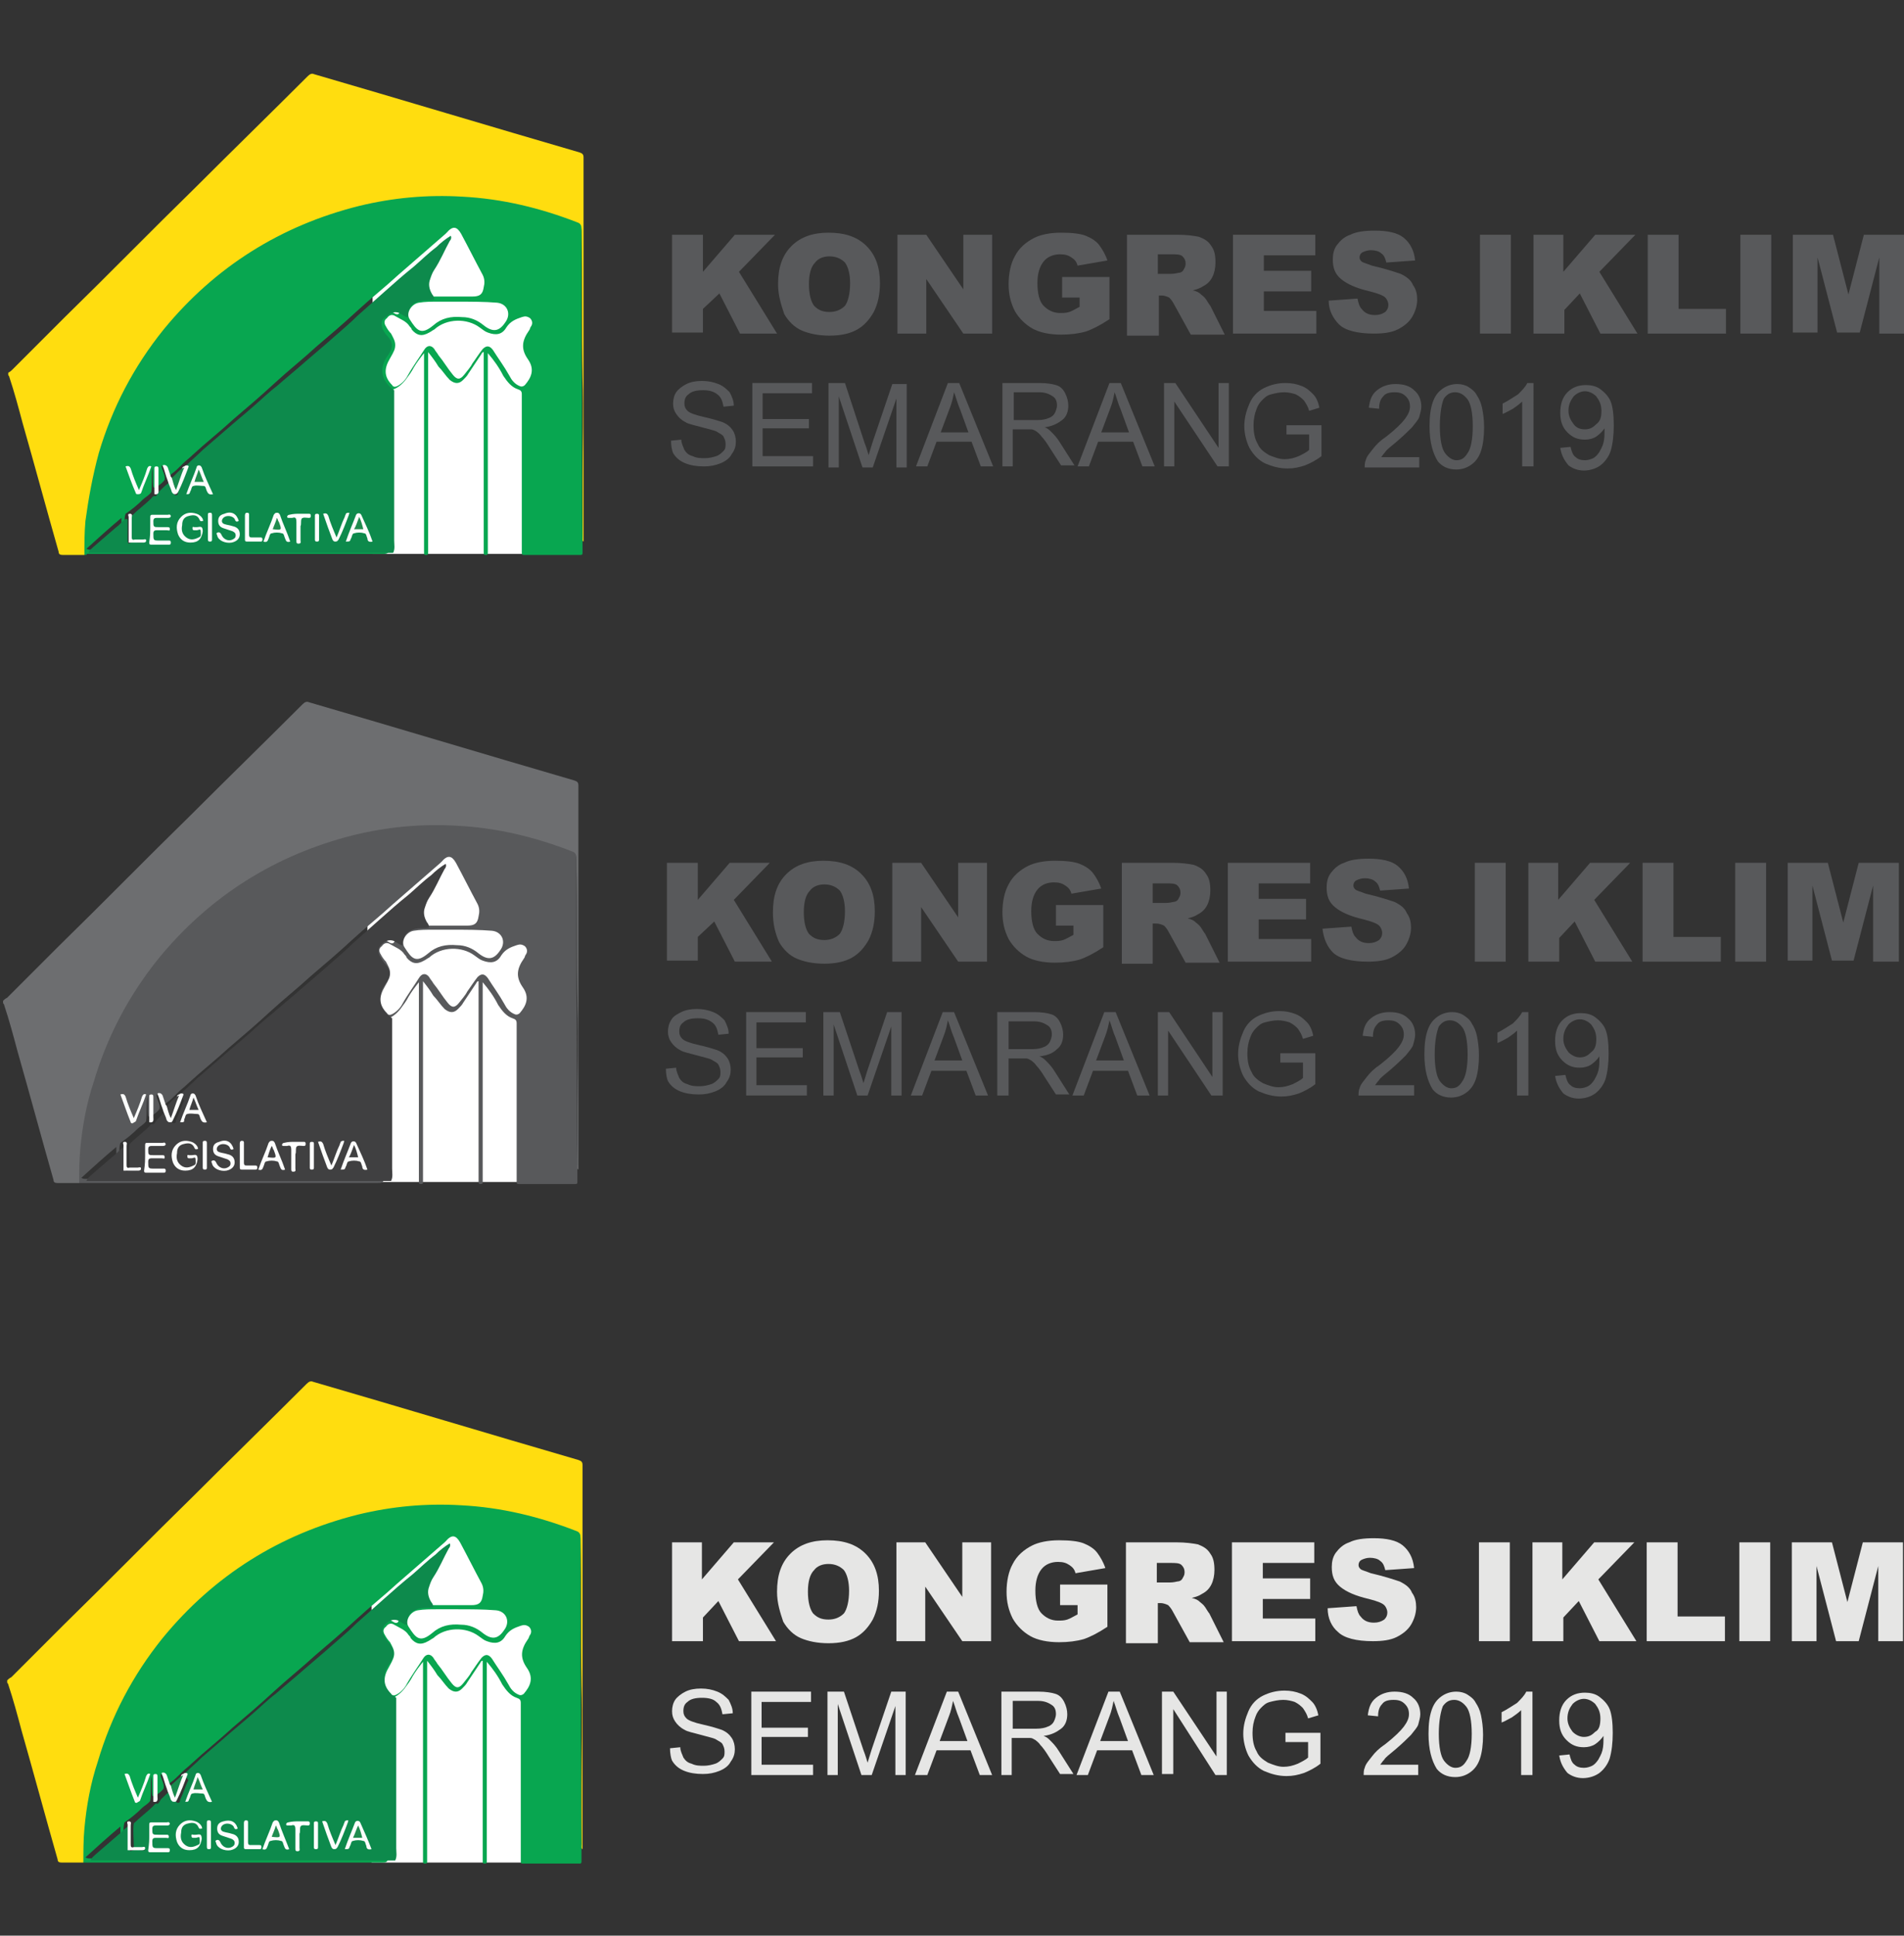 <?xml version="1.0" encoding="utf-8"?>
<!-- Generator: Adobe Illustrator 21.0.0, SVG Export Plug-In . SVG Version: 6.00 Build 0)  -->
<svg version="1.1" id="Layer_1" xmlns="http://www.w3.org/2000/svg" xmlns:xlink="http://www.w3.org/1999/xlink" x="0px" y="0px"
	 viewBox="0 0 185 188" style="enable-background:new 0 0 185 188;" xml:space="preserve">
<rect x="0" y="0" width="185" height="188" fill="#333333" stroke="none"/>
<style type="text/css">
	.st0{fill:#FFFFFF;}
	.st1{fill:#FFDD0F;}
	.st2{fill:#08A650;}
	.st3{fill:#0D8A4C;}
	.st4{fill:#FCFDFC;}
	.st5{fill:#188A4D;}
	.st6{fill:#FCFDFB;}
	.st7{fill:#208C4F;}
	.st8{fill:#58595B;}
	.st9{fill:#E6E6E5;}
	.st10{fill:#6D6E70;}
	.st11{fill:#404041;}
</style>
<g>
	<g>
		<rect x="36.2" y="21.5" class="st0" width="15.1" height="32.3"/>
		<path class="st1" d="M8.2,53.9c-0.7,0-1.4,0-2.1,0c-0.3,0-0.4-0.1-0.4-0.3c-1.2-4.2-2.3-8.3-3.5-12.5c-0.4-1.5-0.8-3-1.3-4.5
			c0-0.1-0.1-0.1-0.1-0.2c0-0.1,0-0.2,0-0.2C1,36.1,1.1,36,1.2,35.9c1.7-1.7,3.4-3.4,5-5c4.3-4.2,8.5-8.5,12.8-12.7
			c3.6-3.6,7.3-7.2,10.9-10.8c0.2-0.2,0.4-0.3,0.6-0.2c8.6,2.5,17.2,5.1,25.8,7.6c0.3,0.1,0.4,0.2,0.4,0.5c0,12.3,0,24.7,0,37
			c0,0.1,0,0.2,0,0.3c-0.2-0.1-0.1-0.3-0.1-0.5c0-1.9,0-3.7,0-5.6c0-3.3,0.1-6.5,0-9.8c-0.1-4.7,0-9.5-0.1-14.2
			c0-0.4-0.1-0.6-0.5-0.7c-3.1-1.2-6.3-2-9.6-2.3c-1.8-0.2-3.6-0.2-5.3-0.1c-4.1,0.2-8,1.1-11.8,2.8c-3.4,1.5-6.5,3.5-9.3,5.9
			c-3,2.7-5.5,5.8-7.4,9.3c-2.1,3.9-3.4,8.1-4,12.5c-0.2,1.2-0.2,2.4-0.3,3.7C8.3,53.6,8.3,53.7,8.2,53.9z"/>
		<path class="st2" d="M8.2,53.9c0-1.1,0-2.2,0.1-3.3C8.6,48.4,9,46.2,9.6,44c1.3-4.4,3.4-8.4,6.3-12c5-6.1,11.4-10.1,19-12
			c3.3-0.8,6.6-1.1,10-0.9c3.9,0.2,7.6,1.1,11.2,2.5c0.3,0.1,0.4,0.3,0.4,0.6c0,1.5,0,3.1,0,4.6c0,2.6,0,5.2,0,7.9
			c0.1,5.8,0,11.7,0.1,17.5c0,0.1,0,0.2,0,0.3c0,0.4,0,0.8,0,1.2c0,0.2-0.1,0.2-0.2,0.2c-1.8,0-3.6,0-5.5,0c-0.2,0-0.2-0.1-0.2-0.2
			c0-0.1,0-0.2,0-0.3c0-5,0-10.1,0-15.1c0-0.3-0.1-0.4-0.4-0.5c-0.6-0.2-1-0.7-1.4-1.3c-0.4-0.8-0.9-1.5-1.5-2.2c0,0.1,0,0.3,0,0.4
			c0,6.2,0,12.5,0,18.7c0,0.1,0,0.2,0,0.3c0,0.1,0,0.2-0.2,0.2c-0.2,0-0.2-0.1-0.2-0.2c0-0.1,0-0.2,0-0.3c0-6.2,0-12.5,0-18.7
			c0-0.2,0-0.3,0-0.5c-0.2,0-0.2,0.2-0.3,0.3c-0.4,0.6-0.8,1.2-1.2,1.8c-0.1,0.2-0.3,0.4-0.5,0.6c-0.4,0.4-0.8,0.4-1.3,0
			c-0.4-0.4-0.7-0.9-1.1-1.3c-0.3-0.5-0.6-0.9-1-1.4c0,0.1,0,0.3,0,0.4c0,6.3,0,12.5,0,18.8c0,0.1,0,0.2,0,0.3c0,0.1,0,0.2-0.2,0.2
			c-0.2,0-0.2-0.1-0.2-0.2c0-0.1,0-0.2,0-0.3c0-6.2,0-12.4,0-18.5c0-0.2,0-0.3,0-0.6c-0.4,0.5-0.7,0.9-1,1.4
			c-0.2,0.4-0.5,0.8-0.8,1.2c-0.4,0.5-0.9,0.9-1.5,1c-0.2,0.1-0.3-0.1-0.4-0.2c-1-0.9-1.1-2.1-0.4-3.2c0.1-0.2,0.2-0.3,0.3-0.5
			c0.1-0.4,0.1-0.8-0.2-1.2c-0.2-0.3-0.4-0.5-0.6-0.8c-0.3-0.5-0.2-1,0.1-1.4c0.4-0.4,0.8-0.5,1.4-0.3c0.2,0.1,0.4,0.3,0.6,0.2
			c0.2-0.1,0.1-0.4,0.2-0.6c0.3-0.7,0.9-0.9,1.5-1c0.3,0,0.7-0.1,1-0.1c1.5,0,3,0,4.5,0c0.7,0,1-0.2,1.1-0.9
			c0.1-0.4,0.1-0.8-0.1-1.2c-0.7-1.3-1.4-2.7-2.1-4c-0.4-0.7-0.8-0.8-1.4-0.1c0,0-0.1,0.1-0.1,0.1c-1.5,1.3-3.1,2.7-4.6,4
			c-1.3,1.2-2.7,2.3-4,3.5c-1.3,1.2-2.7,2.4-4,3.5c-1.3,1.2-2.7,2.3-4,3.5c-1.3,1.2-2.7,2.4-4,3.5c-1.3,1.2-2.7,2.3-4,3.5
			c-0.3,0.3-0.6,0.5-0.9,0.8c-0.1,0.1-0.1,0.1-0.2,0.2c-0.3,0.3-0.6,0.6-0.9,0.8c-0.1,0.1-0.2,0.2-0.4,0.2c-0.2-0.1-0.2-0.4-0.3-0.6
			c-0.1-0.1-0.1-0.3-0.3-0.4c0,0.5,0.4,0.9,0.3,1.4c-0.2,0.3-0.5,0.5-0.8,0.7c-0.1,0.1-0.2,0.1-0.3,0c-0.1-0.6,0-1.3-0.1-1.9
			c-0.1,0.8,0,1.6-0.1,2.4c-0.2,0.3-0.6,0.5-0.8,0.7c-0.5,0.5-1.1,1-1.7,1.4c-0.1,0.3-0.1,0.6-0.1,1c0,0.4,0,0.9,0,1.3
			c0,0.1,0,0.3-0.1,0.4c-0.3-0.1-0.2-0.3-0.2-0.5c0-0.6,0-1.1,0-1.8c-1.2,1-2.3,2-3.4,3c0.2,0.1,0.3,0.1,0.4,0.1
			c9.4,0,18.8,0,28.2,0c0.3,0,0.5-0.1,0.8,0.1c-0.1,0.3-0.3,0.3-0.6,0.3c-5.5,0-11.1,0-16.6,0c-4.1,0-8.2,0-12.2,0
			C8.5,53.9,8.4,53.9,8.2,53.9z"/>
		<path class="st3" d="M18.1,45.2c0.5-0.5,1.1-1,1.6-1.5c0.7-0.6,1.5-1.3,2.2-1.9c0.9-0.8,1.9-1.6,2.8-2.4c0.7-0.6,1.4-1.3,2.2-1.9
			c0.9-0.8,1.9-1.6,2.8-2.4c0.7-0.6,1.4-1.2,2.1-1.8c1-0.9,2-1.7,2.9-2.6c0.9-0.8,1.8-1.6,2.7-2.4c0.9-0.8,1.8-1.6,2.8-2.4
			c0.7-0.6,1.4-1.3,2.2-1.9c0.4-0.4,0.9-0.8,1.4-1.1c0.1,0.2,0,0.4-0.1,0.5c-0.5,0.9-0.9,1.9-1.5,2.8c-0.2,0.3-0.3,0.6-0.4,0.9
			c-0.2,0.5-0.1,1,0.2,1.5c0.1,0.1,0.2,0.3,0.2,0.5c-0.5,0.1-1.1,0-1.6,0.2c-0.6,0.2-0.9,0.6-0.9,1.2c0,0.3-0.1,0.4-0.4,0.2
			c-0.2-0.1-0.3-0.2-0.5-0.3c-0.5-0.2-0.9,0-1.3,0.4C37,31,37,31.6,37.2,32c0.1,0.2,0.3,0.5,0.5,0.7c0.5,0.6,0.5,1.1,0,1.8
			c-0.9,1.2-0.7,2.5,0.6,3.4c0,4.9,0,9.7,0,14.6c0,0.4,0.1,0.8-0.1,1.2c-9.9,0-19.7,0-29.6,0c0.1-0.3,0.3-0.4,0.5-0.6
			c0.7-0.6,1.5-1.3,2.2-1.9c0.3-0.2,0.5-0.5,0.8-0.7c0.1-0.1,0.1-0.1,0.2-0.1c0.1,0,0.1,0.1,0.1,0.2c0,0.6,0,1.2,0,1.8
			c0,0.1,0,0.3,0.1,0.4c0.3-0.2,0.6-0.1,0.9-0.1c0.2,0,0.3,0,0.5,0c-0.2-0.1-0.5,0-0.7,0c-0.2,0-0.4-0.1-0.4-0.4
			c0-0.7-0.1-1.5,0-2.2c0.6-0.6,1.3-1.1,1.9-1.7c0.1-0.1,0.2-0.3,0.4-0.2c0.2-0.1,0.2-0.3,0.4-0.5c0.3-0.3,0.6-0.6,0.9-0.8
			c0.2,0,0.2,0.2,0.2,0.3c0.1,0.2,0.1,0.4,0.2,0.6c0.1,0.1,0.1,0.3,0.3,0.3c0.2,0,0.2-0.2,0.2-0.3c0.3-0.6,0.5-1.3,0.8-1.9
			C18.1,45.5,18.1,45.3,18.1,45.2z"/>
		<path class="st0" d="M38.4,33.5c0-0.4-0.2-0.7-0.4-1.1c-0.2-0.2-0.4-0.5-0.5-0.7c-0.2-0.3-0.2-0.6,0.1-0.8
			c0.2-0.3,0.5-0.4,0.8-0.2c0.5,0.3,1.1,0.5,1.4,1c0.1,0.1,0.2,0.2,0.2,0.3c0.5,0.6,1,0.7,1.7,0.3c0.2-0.1,0.3-0.2,0.5-0.3
			c1.2-1.1,3.2-1.1,4.4-0.2c0.3,0.2,0.5,0.4,0.8,0.5c0.8,0.3,1.4,0.2,1.8-0.5c0.4-0.6,0.9-0.8,1.5-1c0.3-0.1,0.5-0.1,0.8,0.1
			c0.2,0.2,0.3,0.5,0.1,0.8c-0.1,0.1-0.1,0.3-0.2,0.4c-0.7,1-0.8,1.8-0.1,2.8c0.7,1,0.3,1.8-0.3,2.5c-0.1,0.1-0.3,0.2-0.5,0.1
			c-0.5-0.2-0.8-0.6-1-1c-0.5-0.9-1.1-1.7-1.6-2.5c-0.3-0.4-0.6-0.5-1-0.1c-0.4,0.5-0.7,1-1,1.4c-0.2,0.4-0.5,0.7-0.8,1.1
			c-0.4,0.5-0.7,0.5-1.1,0c-0.5-0.6-0.9-1.3-1.4-1.9c-0.1-0.2-0.3-0.4-0.4-0.6c-0.3-0.4-0.7-0.4-1,0.1c-0.5,0.8-1.1,1.6-1.6,2.5
			c-0.2,0.4-0.6,0.8-1,1c-0.2,0.1-0.4,0.1-0.5-0.1c-0.8-0.8-0.8-1.6-0.2-2.6C38.3,34.1,38.4,33.9,38.4,33.5z"/>
		<path class="st0" d="M44.5,29.3c1.3,0,2.6,0,3.8,0.1c1,0.1,1.4,1.1,0.8,1.9c-0.6,0.9-1.2,1-2.1,0.3c-0.6-0.5-1.3-0.8-2.1-0.8
			c-1.1-0.1-2,0.1-2.8,0.8c0,0,0,0,0,0c-1.2,1-1.6,0.5-2.3-0.6c-0.4-0.6,0.2-1.5,0.9-1.6c0.6-0.1,1.2-0.1,1.8-0.1
			C43.1,29.3,43.8,29.3,44.5,29.3z"/>
		<path class="st4" d="M18.1,45.2c0.1,0,0.3,0,0.2,0.2c-0.3,0.8-0.6,1.6-1,2.4C17.2,47.9,17.2,48,17,48c-0.2,0-0.2-0.1-0.3-0.2
			c-0.1-0.4-0.3-0.7-0.4-1.1c-0.2-0.5-0.3-1-0.5-1.5c0.2-0.1,0.4,0,0.5,0.2c0.1,0.3,0.2,0.6,0.3,0.9c0.3,0.3,0.3,0.7,0.4,1
			c0.2-0.6,0.4-1.2,0.7-1.8c0-0.1,0.1-0.2,0.2-0.2C17.9,45.3,18,45.2,18.1,45.2z"/>
		<path class="st4" d="M12.2,45.3c0.3-0.1,0.4,0,0.5,0.2c0.2,0.7,0.5,1.4,0.8,2.1c0.3-0.7,0.6-1.4,0.8-2.1c0.1-0.2,0.2-0.3,0.4-0.2
			c-0.3,0.9-0.7,1.7-1,2.6C13.6,48,13.5,48,13.4,48c-0.1,0-0.2,0-0.2-0.1C12.8,47,12.5,46.1,12.2,45.3z"/>
		<path class="st0" d="M12.7,49.9c0.2,0.1,0.1,0.2,0.1,0.4c0,0.6,0,1.2,0,1.8c0,0.2,0,0.4,0.3,0.3c0.2,0,0.5,0,0.8,0
			c0.1,0,0.3-0.1,0.3,0.1c0,0.2-0.2,0.2-0.3,0.2c-0.5,0-0.9,0-1.4,0c0-0.8,0-1.7,0-2.5C12.4,49.9,12.5,49.9,12.7,49.9z"/>
		<path class="st5" d="M17.9,45.4c-0.3,0.7-0.5,1.4-0.8,2.2c-0.2-0.4-0.3-0.8-0.4-1.2C17.1,46.1,17.4,45.6,17.9,45.4z"/>
		<path class="st0" d="M15.4,47.5c0,0.2,0.1,0.6-0.4,0.5c0-0.8,0-1.7,0-2.5c0-0.1,0-0.2,0.2-0.2c0.2,0,0.2,0.1,0.2,0.3
			C15.4,46.1,15.4,46.8,15.4,47.5z"/>
		<path class="st4" d="M19.1,51.2c0.3,0,0.6-0.2,0.6,0.4c-0.1,0.7-0.4,1.1-1.2,1.1c-0.6,0-1-0.3-1.2-0.8c-0.2-0.6-0.2-1.2,0.3-1.7
			c0.4-0.4,0.9-0.5,1.5-0.3c0.3,0.1,0.5,0.3,0.6,0.5c0,0.1,0.1,0.2,0,0.2c-0.1,0-0.2,0.1-0.3-0.1c-0.2-0.5-0.6-0.5-1-0.4
			c-0.5,0.1-0.7,0.4-0.7,0.9c-0.1,0.5,0,0.9,0.4,1.2c0.4,0.3,0.8,0.2,1.2,0c0.3-0.1,0.2-0.3,0.2-0.6c0-0.3-0.2-0.1-0.4-0.1
			c-0.1,0-0.2,0-0.2,0c-0.1,0-0.2,0-0.2-0.2c0-0.2,0.1-0.1,0.2-0.1C18.8,51.2,18.9,51.2,19.1,51.2z"/>
		<path class="st4" d="M23.2,50.6c-0.2,0.1-0.3,0.1-0.4-0.2c-0.2-0.3-0.8-0.4-1.1-0.1c-0.2,0.2-0.2,0.5,0.1,0.6
			c0.3,0.1,0.5,0.1,0.8,0.2c0.5,0.1,0.7,0.4,0.7,0.8c0,0.4-0.3,0.7-0.8,0.8c-0.6,0.1-1.3-0.2-1.4-0.7c0-0.1-0.2-0.2,0.1-0.3
			c0.1,0,0.2,0,0.3,0.2c0.2,0.5,0.7,0.7,1.1,0.5c0.2-0.1,0.3-0.2,0.3-0.4c0-0.2-0.1-0.3-0.3-0.4c-0.3-0.1-0.6-0.2-0.9-0.3
			c-0.3-0.1-0.5-0.3-0.5-0.7c0-0.4,0.2-0.6,0.6-0.7C22.5,49.6,23,49.9,23.2,50.6z"/>
		<path class="st0" d="M14.6,51.3c0-0.4,0-0.8,0-1.1c0-0.2,0.1-0.2,0.2-0.2c0.5,0,1,0,1.5,0c0.1,0,0.2-0.1,0.3,0.1
			c0,0.2-0.2,0.2-0.3,0.2c-0.4,0-0.7,0-1.1,0c-0.2,0-0.3,0.1-0.3,0.3c0,0.6,0,0.6,0.6,0.6c0.3,0,0.5,0,0.8,0c0.1,0,0.2,0,0.2,0.2
			c0,0.2-0.1,0.1-0.3,0.1c-0.3,0-0.7,0-1,0c-0.2,0-0.3,0.1-0.3,0.3c0,0.7,0,0.7,0.6,0.7c0.3,0,0.6,0,0.9,0c0.1,0,0.2,0,0.2,0.2
			c0,0.2-0.1,0.2-0.2,0.2c-0.6,0-1.1,0-1.7,0c-0.2,0-0.2-0.1-0.2-0.2C14.6,52,14.6,51.6,14.6,51.3z"/>
		<path class="st4" d="M18.1,48c0.3-0.9,0.7-1.7,1-2.6c0-0.1,0.1-0.2,0.2-0.2c0.1,0,0.2,0,0.3,0.2c0.3,0.9,0.7,1.7,1.1,2.6
			c-0.4,0.1-0.5-0.1-0.6-0.3c-0.1-0.2-0.1-0.5-0.3-0.5c-0.3,0-0.7-0.1-1,0c-0.2,0-0.2,0.4-0.3,0.5C18.4,48,18.4,48,18.1,48z"/>
		<path class="st4" d="M28.2,52.6c-0.3,0.1-0.4,0-0.5-0.3c-0.1-0.2-0.1-0.5-0.3-0.5c-0.3-0.1-0.7-0.1-1,0c-0.2,0-0.2,0.3-0.3,0.5
			c-0.1,0.3-0.2,0.4-0.5,0.3c0.3-0.9,0.7-1.7,1-2.6c0.1-0.1,0.1-0.2,0.3-0.2c0.1,0,0.2,0,0.3,0.2C27.5,50.9,27.9,51.7,28.2,52.6z"/>
		<path class="st4" d="M36.2,52.6c-0.4,0.1-0.5-0.1-0.5-0.3c-0.1-0.2-0.1-0.5-0.3-0.5c-0.3-0.1-0.7-0.1-1,0c-0.2,0-0.2,0.4-0.3,0.5
			c-0.1,0.3-0.1,0.3-0.5,0.3c0.3-0.9,0.7-1.8,1-2.6c0.1-0.2,0.4-0.2,0.5,0C35.5,50.9,35.9,51.7,36.2,52.6z"/>
		<path class="st6" d="M31.4,49.9c0.3-0.1,0.4,0,0.5,0.2c0.2,0.7,0.5,1.4,0.8,2.1c0.3-0.7,0.5-1.4,0.8-2c0-0.1,0.1-0.2,0.1-0.3
			c0.1-0.1,0.2-0.1,0.3-0.1c0.1,0,0,0.1,0,0.2c-0.3,0.8-0.6,1.6-1,2.4c-0.1,0.1-0.1,0.2-0.3,0.2c-0.1,0-0.2,0-0.3-0.2
			C32,51.6,31.7,50.8,31.4,49.9z"/>
		<path class="st0" d="M29.1,49.9c0.3,0,0.6,0,0.9,0c0.1,0,0.2,0,0.2,0.2c0,0.2-0.1,0.2-0.2,0.2c-0.2,0-0.6-0.1-0.7,0.1
			c-0.1,0.2,0,0.5-0.1,0.7c0,0.5,0,0.9,0,1.4c0,0.1,0.1,0.3-0.2,0.3c-0.2,0-0.2-0.1-0.2-0.3c0-0.6,0-1.2,0-1.8
			c0-0.4-0.1-0.5-0.4-0.4c-0.1,0-0.2,0-0.3,0c-0.1,0-0.2,0-0.2-0.1c0-0.1,0.1-0.2,0.2-0.2C28.5,49.9,28.8,49.9,29.1,49.9z"/>
		<path class="st0" d="M23.8,51.2c0-0.4,0-0.7,0-1.1c0-0.1,0-0.3,0.2-0.3c0.2,0,0.2,0.1,0.2,0.2c0,0.6,0,1.3,0,1.9
			c0,0.3,0.1,0.3,0.3,0.3c0.3,0,0.6,0,0.8,0c0.1,0,0.2,0,0.2,0.2c0,0.2-0.1,0.2-0.2,0.2c-0.4,0-0.9,0-1.3,0c-0.2,0-0.2-0.1-0.2-0.2
			C23.8,52,23.8,51.6,23.8,51.2z"/>
		<path class="st0" d="M20.6,51.3c0,0.4,0,0.8,0,1.1c0,0.1,0,0.2-0.2,0.2c-0.2,0-0.2-0.1-0.2-0.3c0-0.8,0-1.5,0-2.3
			c0-0.1,0-0.2,0.2-0.2c0.2,0,0.2,0.1,0.2,0.3C20.6,50.5,20.6,50.9,20.6,51.3z"/>
		<path class="st0" d="M31,51.3c0,0.4,0,0.8,0,1.1c0,0.1,0,0.2-0.2,0.2c-0.2,0-0.2-0.1-0.2-0.2c0-0.8,0-1.5,0-2.3
			c0-0.1,0-0.2,0.2-0.2c0.2,0,0.2,0.1,0.2,0.2C31,50.5,31,50.9,31,51.3z"/>
		<path class="st7" d="M19.8,46.8c-0.3,0-0.6,0-0.9,0c0.1-0.4,0.3-0.8,0.4-1.2C19.5,46,19.6,46.4,19.8,46.8z"/>
		<path class="st7" d="M26.9,50.3c0.1,0.1,0.1,0.3,0.2,0.4c0.3,0.8,0.3,0.8-0.6,0.7C26.6,51.1,26.8,50.7,26.9,50.3z"/>
		<path class="st7" d="M34.9,50.2c0.2,0.4,0.3,0.8,0.4,1.2c-0.3,0-0.6,0-0.9,0C34.6,51.1,34.7,50.7,34.9,50.2z"/>
		<g>
			<path class="st8" d="M65.3,22.8h3v3.6l3.1-3.6h3.9l-3.5,3.6l3.7,6h-3.6l-2-3.9L68.3,30v2.3h-3V22.8z"/>
			<path class="st8" d="M75.6,27.6c0-1.6,0.4-2.8,1.3-3.7c0.9-0.9,2.1-1.3,3.6-1.3c1.6,0,2.8,0.4,3.7,1.3c0.9,0.9,1.3,2.1,1.3,3.6
				c0,1.1-0.2,2-0.6,2.8c-0.4,0.7-0.9,1.3-1.6,1.7c-0.7,0.4-1.6,0.6-2.7,0.6c-1.1,0-2-0.2-2.7-0.5c-0.7-0.3-1.3-0.9-1.7-1.6
				C75.9,29.6,75.6,28.7,75.6,27.6z M78.6,27.6c0,1,0.2,1.7,0.5,2.1c0.4,0.4,0.8,0.6,1.5,0.6c0.6,0,1.1-0.2,1.5-0.6
				c0.3-0.4,0.5-1.2,0.5-2.2c0-0.9-0.2-1.6-0.5-2c-0.4-0.4-0.9-0.6-1.5-0.6c-0.6,0-1.1,0.2-1.4,0.6C78.8,25.9,78.6,26.6,78.6,27.6z"
				/>
			<path class="st8" d="M87.2,22.8H90l3.6,5.3v-5.3h2.8v9.6h-2.8L90,27.1v5.3h-2.8V22.8z"/>
			<path class="st8" d="M103.2,28.9v-2h4.6V31c-0.9,0.6-1.7,1-2.3,1.2c-0.7,0.2-1.5,0.3-2.4,0.3c-1.1,0-2.1-0.2-2.8-0.6
				c-0.7-0.4-1.3-1-1.7-1.7c-0.4-0.8-0.6-1.6-0.6-2.6c0-1,0.2-2,0.6-2.7c0.4-0.8,1.1-1.4,1.9-1.8c0.6-0.3,1.5-0.5,2.6-0.5
				c1.1,0,1.9,0.1,2.4,0.3c0.5,0.2,1,0.5,1.3,0.9c0.3,0.4,0.6,0.9,0.8,1.5l-2.9,0.5c-0.1-0.4-0.3-0.6-0.6-0.8
				c-0.3-0.2-0.6-0.3-1.1-0.3c-0.6,0-1.2,0.2-1.6,0.7c-0.4,0.5-0.6,1.2-0.6,2.1c0,1,0.2,1.8,0.6,2.2c0.4,0.4,0.9,0.7,1.6,0.7
				c0.3,0,0.6,0,0.9-0.1c0.3-0.1,0.6-0.3,1-0.5v-0.9H103.2z"/>
			<path class="st8" d="M109.5,32.4v-9.6h4.9c0.9,0,1.6,0.1,2.1,0.2c0.5,0.2,0.9,0.4,1.2,0.9c0.3,0.4,0.4,0.9,0.4,1.6
				c0,0.5-0.1,1-0.3,1.4c-0.2,0.4-0.5,0.7-0.9,0.9c-0.3,0.2-0.6,0.3-1,0.4c0.4,0.1,0.6,0.2,0.8,0.4c0.1,0.1,0.3,0.2,0.5,0.5
				c0.2,0.3,0.3,0.5,0.4,0.6l1.4,2.8h-3.3l-1.6-2.9c-0.2-0.4-0.4-0.6-0.5-0.7c-0.2-0.1-0.5-0.2-0.7-0.2h-0.3v3.9H109.5z M112.5,26.6
				h1.2c0.1,0,0.4,0,0.8-0.1c0.2,0,0.4-0.1,0.5-0.3c0.1-0.2,0.2-0.3,0.2-0.6c0-0.3-0.1-0.5-0.3-0.7c-0.2-0.2-0.6-0.2-1.1-0.2h-1.3
				V26.6z"/>
			<path class="st8" d="M119.9,22.8h7.9v2h-5v1.5h4.6v2h-4.6v1.9h5.1v2.2h-8.1V22.8z"/>
			<path class="st8" d="M129.1,29.2l2.8-0.2c0.1,0.5,0.2,0.8,0.4,1c0.3,0.4,0.7,0.6,1.3,0.6c0.4,0,0.7-0.1,1-0.3
				c0.2-0.2,0.3-0.4,0.3-0.7c0-0.2-0.1-0.5-0.3-0.7c-0.2-0.2-0.7-0.4-1.5-0.6c-1.3-0.3-2.2-0.7-2.8-1.2c-0.6-0.5-0.8-1.1-0.8-1.9
				c0-0.5,0.1-1,0.4-1.4s0.7-0.8,1.3-1c0.6-0.3,1.4-0.4,2.4-0.4c1.2,0,2.2,0.2,2.8,0.7c0.6,0.5,1,1.2,1.1,2.2l-2.8,0.2
				c-0.1-0.4-0.2-0.7-0.5-0.9c-0.2-0.2-0.6-0.3-1-0.3c-0.3,0-0.6,0.1-0.8,0.2c-0.2,0.1-0.3,0.3-0.3,0.5c0,0.2,0.1,0.3,0.2,0.4
				c0.1,0.1,0.5,0.2,1,0.4c1.3,0.3,2.2,0.6,2.8,0.8c0.6,0.3,1,0.6,1.2,1.1c0.3,0.4,0.4,0.9,0.4,1.4c0,0.6-0.2,1.2-0.5,1.7
				c-0.3,0.5-0.8,0.9-1.4,1.2c-0.6,0.3-1.4,0.4-2.3,0.4c-1.6,0-2.8-0.3-3.4-0.9C129.5,30.9,129.1,30.1,129.1,29.2z"/>
			<path class="st8" d="M143.8,22.8h3v9.6h-3V22.8z"/>
			<path class="st8" d="M148.9,22.8h3v3.6l3.1-3.6h3.9l-3.5,3.6l3.7,6h-3.6l-2-3.9l-1.5,1.6v2.3h-3V22.8z"/>
			<path class="st8" d="M160.1,22.8h3V30h4.6v2.4h-7.6V22.8z"/>
			<path class="st8" d="M169.1,22.8h3v9.6h-3V22.8z"/>
			<path class="st8" d="M174.2,22.8h3.9l1.5,5.8l1.5-5.8h3.9v9.6h-2.4V25l-1.9,7.3h-2.2l-1.9-7.3v7.3h-2.4V22.8z"/>
		</g>
		<path class="st8" d="M65.2,42.8l1-0.1c0,0.4,0.2,0.7,0.3,1c0.2,0.3,0.4,0.5,0.8,0.6c0.4,0.2,0.8,0.2,1.2,0.2
			c0.4,0,0.8-0.1,1.1-0.2c0.3-0.1,0.5-0.3,0.7-0.5c0.2-0.2,0.2-0.4,0.2-0.7c0-0.3-0.1-0.5-0.2-0.7c-0.1-0.2-0.4-0.3-0.7-0.5
			c-0.2-0.1-0.7-0.2-1.4-0.4c-0.7-0.2-1.3-0.3-1.6-0.5c-0.4-0.2-0.7-0.5-0.9-0.8s-0.3-0.6-0.3-1c0-0.4,0.1-0.8,0.3-1.1
			s0.6-0.6,1-0.8c0.4-0.2,0.9-0.3,1.5-0.3c0.6,0,1.1,0.1,1.6,0.3c0.5,0.2,0.8,0.5,1.1,0.8c0.2,0.4,0.4,0.8,0.4,1.3l-1,0.1
			c-0.1-0.5-0.2-0.9-0.6-1.2s-0.8-0.4-1.4-0.4c-0.6,0-1.1,0.1-1.4,0.4c-0.3,0.2-0.4,0.5-0.4,0.9c0,0.3,0.1,0.5,0.3,0.7
			c0.2,0.2,0.7,0.4,1.6,0.6c0.9,0.2,1.5,0.4,1.8,0.5c0.5,0.2,0.8,0.5,1,0.8c0.2,0.3,0.3,0.7,0.3,1.1c0,0.4-0.1,0.8-0.4,1.2
			c-0.2,0.4-0.6,0.7-1.1,0.9c-0.5,0.2-1,0.3-1.6,0.3c-0.7,0-1.3-0.1-1.8-0.3c-0.5-0.2-0.9-0.5-1.2-1C65.3,43.8,65.2,43.3,65.2,42.8z
			"/>
		<path class="st8" d="M73.1,45.3v-8.1h5.8v1h-4.8v2.5h4.5v0.9h-4.5v2.7h4.9v1H73.1z"/>
		<path class="st8" d="M80.5,45.3v-8.1h1.6L84,43c0.2,0.5,0.3,0.9,0.4,1.2c0.1-0.3,0.2-0.7,0.4-1.3l1.9-5.6h1.4v8.1h-1v-6.7
			l-2.3,6.7h-1l-2.3-6.9v6.9H80.5z"/>
		<path class="st8" d="M89,45.3l3.1-8.1h1.1l3.3,8.1h-1.2l-0.9-2.4h-3.4l-0.9,2.4H89z M91.4,42h2.7l-0.8-2.2
			c-0.3-0.7-0.4-1.2-0.6-1.7c-0.1,0.5-0.2,1-0.4,1.5L91.4,42z"/>
		<path class="st8" d="M97.4,45.3v-8.1h3.6c0.7,0,1.3,0.1,1.6,0.2c0.4,0.1,0.7,0.4,0.9,0.8c0.2,0.4,0.3,0.8,0.3,1.2
			c0,0.6-0.2,1.1-0.6,1.4s-0.9,0.6-1.7,0.7c0.3,0.1,0.5,0.3,0.6,0.4c0.3,0.3,0.6,0.6,0.9,1.1l1.4,2.2h-1.3l-1.1-1.7
			c-0.3-0.5-0.6-0.9-0.8-1.1c-0.2-0.3-0.4-0.4-0.5-0.5c-0.2-0.1-0.3-0.2-0.5-0.2c-0.1,0-0.3,0-0.6,0h-1.2v3.6H97.4z M98.5,40.8h2.3
			c0.5,0,0.9-0.1,1.1-0.2c0.3-0.1,0.5-0.3,0.6-0.5c0.1-0.2,0.2-0.5,0.2-0.7c0-0.4-0.1-0.7-0.4-0.9c-0.3-0.2-0.7-0.4-1.3-0.4h-2.5
			V40.8z"/>
		<path class="st8" d="M104.7,45.3l3.1-8.1h1.1l3.3,8.1H111l-0.9-2.4h-3.4l-0.9,2.4H104.7z M107,42h2.7l-0.8-2.2
			c-0.3-0.7-0.4-1.2-0.6-1.7c-0.1,0.5-0.2,1-0.4,1.5L107,42z"/>
		<path class="st8" d="M113.1,45.3v-8.1h1.1l4.2,6.3v-6.3h1v8.1h-1.1l-4.2-6.3v6.3H113.1z"/>
	</g>
	<path class="st8" d="M125,42.2v-0.9l3.4,0v3c-0.5,0.4-1.1,0.7-1.6,0.9c-0.6,0.2-1.1,0.3-1.7,0.3c-0.8,0-1.5-0.2-2.2-0.5
		c-0.6-0.3-1.1-0.8-1.5-1.5c-0.3-0.6-0.5-1.4-0.5-2.1c0-0.8,0.2-1.5,0.5-2.2c0.3-0.7,0.8-1.2,1.4-1.5c0.6-0.3,1.3-0.5,2.1-0.5
		c0.6,0,1.1,0.1,1.6,0.3c0.5,0.2,0.8,0.5,1.1,0.8c0.3,0.3,0.5,0.8,0.6,1.3l-1,0.3c-0.1-0.4-0.3-0.7-0.5-1c-0.2-0.2-0.4-0.4-0.8-0.6
		c-0.3-0.1-0.7-0.2-1.1-0.2c-0.5,0-0.9,0.1-1.3,0.2c-0.4,0.1-0.6,0.3-0.9,0.6c-0.2,0.2-0.4,0.5-0.5,0.8c-0.2,0.5-0.3,1-0.3,1.6
		c0,0.7,0.1,1.3,0.4,1.8c0.2,0.5,0.6,0.8,1.1,1.1c0.5,0.2,1,0.4,1.5,0.4c0.5,0,0.9-0.1,1.4-0.3c0.4-0.2,0.8-0.4,1-0.6v-1.5H125z"/>
	<path class="st8" d="M137.9,44.4v1h-5.3c0-0.2,0-0.5,0.1-0.7c0.1-0.4,0.4-0.7,0.7-1.1c0.3-0.4,0.7-0.8,1.3-1.2
		c0.9-0.7,1.5-1.3,1.8-1.7c0.3-0.4,0.5-0.8,0.5-1.2c0-0.4-0.1-0.7-0.4-1c-0.3-0.3-0.6-0.4-1.1-0.4c-0.5,0-0.9,0.1-1.1,0.4
		c-0.3,0.3-0.4,0.7-0.4,1.2l-1-0.1c0.1-0.8,0.3-1.3,0.8-1.7s1.1-0.6,1.8-0.6c0.8,0,1.4,0.2,1.8,0.6c0.5,0.4,0.7,1,0.7,1.6
		c0,0.3-0.1,0.6-0.2,1c-0.1,0.3-0.4,0.6-0.7,1c-0.3,0.3-0.8,0.8-1.5,1.4c-0.6,0.5-1,0.8-1.1,1c-0.2,0.2-0.3,0.4-0.4,0.5H137.9z"/>
	<path class="st8" d="M138.9,41.4c0-1,0.1-1.7,0.3-2.3c0.2-0.6,0.5-1,0.9-1.3c0.4-0.3,0.9-0.5,1.5-0.5c0.4,0,0.8,0.1,1.1,0.3
		c0.3,0.2,0.6,0.4,0.8,0.8c0.2,0.3,0.4,0.7,0.5,1.2c0.1,0.5,0.2,1.1,0.2,1.9c0,0.9-0.1,1.7-0.3,2.3c-0.2,0.6-0.5,1-0.9,1.3
		c-0.4,0.3-0.9,0.5-1.5,0.5c-0.8,0-1.4-0.3-1.8-0.8C139.2,44,138.9,42.9,138.9,41.4z M139.9,41.4c0,1.3,0.2,2.2,0.5,2.6
		c0.3,0.4,0.7,0.7,1.1,0.7c0.5,0,0.8-0.2,1.1-0.7c0.3-0.4,0.5-1.3,0.5-2.6c0-1.3-0.2-2.2-0.5-2.6c-0.3-0.4-0.7-0.7-1.2-0.7
		c-0.5,0-0.8,0.2-1.1,0.6C140.1,39.1,139.9,40.1,139.9,41.4z"/>
	<path class="st8" d="M148.9,45.3h-1V39c-0.2,0.2-0.6,0.5-0.9,0.7c-0.4,0.2-0.7,0.4-1,0.5v-1c0.6-0.3,1-0.6,1.5-0.9
		c0.4-0.4,0.7-0.7,0.9-1.1h0.6V45.3z"/>
	<path class="st8" d="M151.6,43.5l1-0.1c0.1,0.4,0.2,0.8,0.5,1c0.2,0.2,0.5,0.3,0.9,0.3c0.3,0,0.6-0.1,0.8-0.2
		c0.2-0.1,0.4-0.3,0.6-0.6c0.1-0.2,0.3-0.5,0.4-0.9c0.1-0.4,0.1-0.8,0.1-1.2c0,0,0-0.1,0-0.2c-0.2,0.3-0.5,0.6-0.8,0.8
		c-0.3,0.2-0.7,0.3-1.1,0.3c-0.7,0-1.2-0.2-1.7-0.7c-0.5-0.5-0.7-1.1-0.7-1.9c0-0.8,0.2-1.5,0.7-2c0.5-0.5,1.1-0.7,1.8-0.7
		c0.5,0,1,0.1,1.4,0.4c0.4,0.3,0.8,0.7,1,1.2c0.2,0.5,0.3,1.3,0.3,2.3c0,1-0.1,1.8-0.3,2.5c-0.2,0.6-0.6,1.1-1,1.4
		c-0.4,0.3-1,0.5-1.6,0.5c-0.6,0-1.1-0.2-1.5-0.5C151.9,44.6,151.7,44.1,151.6,43.5z M155.6,39.9c0-0.6-0.2-1-0.5-1.4
		c-0.3-0.3-0.7-0.5-1.1-0.5c-0.4,0-0.8,0.2-1.1,0.5c-0.3,0.4-0.5,0.8-0.5,1.4c0,0.5,0.2,0.9,0.5,1.3s0.7,0.5,1.1,0.5
		c0.5,0,0.8-0.2,1.1-0.5C155.5,40.9,155.6,40.5,155.6,39.9z"/>
</g>
<g>
	<rect x="36.1" y="148.6" class="st0" width="15.1" height="32.3"/>
	<path class="st1" d="M8.1,180.9c-0.7,0-1.4,0-2.1,0c-0.3,0-0.4-0.1-0.4-0.3c-1.2-4.2-2.3-8.3-3.5-12.5c-0.4-1.5-0.8-3-1.3-4.5
		c0-0.1-0.1-0.1-0.1-0.2c0-0.1,0-0.2,0-0.2c0.1-0.1,0.2-0.2,0.4-0.3c1.7-1.7,3.4-3.4,5-5c4.3-4.2,8.5-8.5,12.8-12.7
		c3.6-3.6,7.3-7.2,10.9-10.8c0.2-0.2,0.4-0.3,0.6-0.2c8.6,2.5,17.2,5.1,25.8,7.6c0.3,0.1,0.4,0.2,0.4,0.5c0,12.3,0,24.7,0,37
		c0,0.1,0,0.2,0,0.3c-0.2-0.1-0.1-0.3-0.1-0.5c0-1.9,0-3.7,0-5.6c0-3.3,0.1-6.5,0-9.8c-0.1-4.7,0-9.5-0.1-14.2
		c0-0.4-0.1-0.6-0.5-0.7c-3.1-1.2-6.3-2-9.6-2.3c-1.8-0.2-3.6-0.2-5.3-0.1c-4.1,0.2-8,1.1-11.8,2.8c-3.4,1.5-6.5,3.5-9.3,5.9
		c-3,2.7-5.5,5.8-7.4,9.3c-2.1,3.9-3.4,8.1-4,12.5c-0.2,1.2-0.2,2.4-0.3,3.7C8.2,180.6,8.2,180.8,8.1,180.9z"/>
	<path class="st2" d="M8.1,180.9c0-1.1,0-2.2,0.1-3.3c0.2-2.2,0.6-4.4,1.3-6.5c1.3-4.4,3.4-8.4,6.3-12c5-6.1,11.4-10.1,19-12
		c3.3-0.8,6.6-1.1,10-0.9c3.9,0.2,7.6,1.1,11.2,2.5c0.3,0.1,0.4,0.3,0.4,0.6c0,1.5,0,3.1,0,4.6c0,2.6,0,5.2,0,7.9
		c0.1,5.8,0,11.7,0.1,17.5c0,0.1,0,0.2,0,0.3c0,0.4,0,0.8,0,1.2c0,0.2-0.1,0.2-0.2,0.2c-1.8,0-3.6,0-5.5,0c-0.2,0-0.2-0.1-0.2-0.2
		c0-0.1,0-0.2,0-0.3c0-5,0-10.1,0-15.1c0-0.3-0.1-0.4-0.4-0.5c-0.6-0.2-1-0.7-1.4-1.3c-0.4-0.8-0.9-1.5-1.5-2.2c0,0.1,0,0.3,0,0.4
		c0,6.2,0,12.5,0,18.7c0,0.1,0,0.2,0,0.3c0,0.1,0,0.2-0.2,0.2c-0.2,0-0.2-0.1-0.2-0.2c0-0.1,0-0.2,0-0.3c0-6.2,0-12.5,0-18.7
		c0-0.2,0-0.3,0-0.5c-0.2,0-0.2,0.2-0.3,0.3c-0.4,0.6-0.8,1.2-1.2,1.8c-0.1,0.2-0.3,0.4-0.5,0.6c-0.4,0.4-0.8,0.4-1.3,0
		c-0.4-0.4-0.7-0.9-1.1-1.3c-0.3-0.5-0.6-0.9-1-1.4c0,0.1,0,0.3,0,0.4c0,6.3,0,12.5,0,18.8c0,0.1,0,0.2,0,0.3c0,0.1,0,0.2-0.2,0.2
		c-0.2,0-0.2-0.1-0.2-0.2c0-0.1,0-0.2,0-0.3c0-6.2,0-12.4,0-18.5c0-0.2,0-0.3,0-0.6c-0.4,0.5-0.7,0.9-1,1.4
		c-0.2,0.4-0.5,0.8-0.8,1.2c-0.4,0.5-0.9,0.9-1.5,1c-0.2,0.1-0.3-0.1-0.4-0.2c-1-0.9-1.1-2.1-0.4-3.2c0.1-0.2,0.2-0.3,0.3-0.5
		c0.1-0.4,0.1-0.8-0.2-1.2c-0.2-0.3-0.4-0.5-0.6-0.8c-0.3-0.5-0.2-1,0.1-1.4c0.4-0.4,0.8-0.5,1.4-0.3c0.2,0.1,0.4,0.3,0.6,0.2
		c0.2-0.1,0.1-0.4,0.2-0.6c0.3-0.7,0.9-0.9,1.5-1c0.3,0,0.7-0.1,1-0.1c1.5,0,3,0,4.5,0c0.7,0,1-0.2,1.1-0.9c0.1-0.4,0.1-0.8-0.1-1.2
		c-0.7-1.3-1.4-2.7-2.1-4c-0.4-0.7-0.8-0.8-1.4-0.1c0,0-0.1,0.1-0.1,0.1c-1.5,1.3-3.1,2.7-4.6,4c-1.3,1.2-2.7,2.3-4,3.5
		c-1.3,1.2-2.7,2.4-4,3.5c-1.3,1.2-2.7,2.3-4,3.5c-1.3,1.2-2.7,2.4-4,3.5c-1.3,1.2-2.7,2.3-4,3.5c-0.3,0.3-0.6,0.5-0.9,0.8
		c-0.1,0.1-0.1,0.1-0.2,0.2c-0.3,0.3-0.6,0.6-0.9,0.8c-0.1,0.1-0.2,0.2-0.4,0.2c-0.2-0.1-0.2-0.4-0.3-0.6c-0.1-0.1-0.1-0.3-0.3-0.4
		c0,0.5,0.4,0.9,0.3,1.4c-0.2,0.3-0.5,0.5-0.8,0.7c-0.1,0.1-0.2,0.1-0.3,0c-0.1-0.6,0-1.3-0.1-1.9c-0.1,0.8,0,1.6-0.1,2.4
		c-0.2,0.3-0.6,0.5-0.8,0.7c-0.5,0.5-1.1,1-1.7,1.4c-0.1,0.3-0.1,0.6-0.1,1c0,0.4,0,0.9,0,1.3c0,0.1,0,0.3-0.1,0.4
		c-0.3-0.1-0.2-0.3-0.2-0.5c0-0.6,0-1.1,0-1.8c-1.2,1-2.3,2-3.4,3c0.2,0.1,0.3,0.1,0.4,0.1c9.4,0,18.8,0,28.2,0
		c0.3,0,0.5-0.1,0.8,0.1c-0.1,0.3-0.3,0.3-0.6,0.3c-5.5,0-11.1,0-16.6,0c-4.1,0-8.2,0-12.2,0C8.4,180.9,8.3,180.9,8.1,180.9z"/>
	<path class="st3" d="M18,172.2c0.5-0.5,1.1-1,1.6-1.5c0.7-0.6,1.5-1.3,2.2-1.9c0.9-0.8,1.9-1.6,2.8-2.4c0.7-0.6,1.4-1.3,2.2-1.9
		c0.9-0.8,1.9-1.6,2.8-2.4c0.7-0.6,1.4-1.2,2.1-1.8c1-0.9,2-1.7,2.9-2.6c0.9-0.8,1.8-1.6,2.7-2.4c0.9-0.8,1.8-1.6,2.8-2.4
		c0.7-0.6,1.4-1.3,2.2-1.9c0.4-0.4,0.9-0.8,1.4-1.1c0.1,0.2,0,0.4-0.1,0.5c-0.5,0.9-0.9,1.9-1.5,2.8c-0.2,0.3-0.3,0.6-0.4,0.9
		c-0.2,0.5-0.1,1,0.2,1.5c0.1,0.1,0.2,0.3,0.2,0.5c-0.5,0.1-1.1,0-1.6,0.2c-0.6,0.2-0.9,0.6-0.9,1.2c0,0.3-0.1,0.4-0.4,0.2
		c-0.2-0.1-0.3-0.2-0.5-0.3c-0.5-0.2-0.9,0-1.3,0.4c-0.3,0.3-0.3,0.8,0,1.2c0.1,0.2,0.3,0.5,0.5,0.7c0.5,0.6,0.5,1.1,0,1.8
		c-0.9,1.2-0.7,2.5,0.6,3.4c0,4.9,0,9.7,0,14.6c0,0.4,0.1,0.8-0.1,1.2c-9.9,0-19.7,0-29.6,0c0.1-0.3,0.3-0.4,0.5-0.6
		c0.7-0.6,1.5-1.3,2.2-1.9c0.3-0.2,0.5-0.5,0.8-0.7c0.1-0.1,0.1-0.1,0.2-0.1c0.1,0,0.1,0.1,0.1,0.2c0,0.6,0,1.2,0,1.8
		c0,0.1,0,0.3,0.1,0.4c0.3-0.2,0.6-0.1,0.9-0.1c0.2,0,0.3,0,0.5,0c-0.2-0.1-0.5,0-0.7,0c-0.2,0-0.4-0.1-0.4-0.4c0-0.7-0.1-1.5,0-2.2
		c0.6-0.6,1.3-1.1,1.9-1.7c0.1-0.1,0.2-0.3,0.4-0.2c0.2-0.1,0.2-0.3,0.4-0.5c0.3-0.3,0.6-0.6,0.9-0.8c0.2,0,0.2,0.2,0.2,0.3
		c0.1,0.2,0.1,0.4,0.2,0.6c0.1,0.1,0.1,0.3,0.3,0.3c0.2,0,0.2-0.2,0.2-0.3c0.3-0.6,0.5-1.3,0.8-1.9C18,172.5,18,172.4,18,172.2z"/>
	<path class="st0" d="M38.3,160.6c0-0.4-0.2-0.7-0.4-1.1c-0.2-0.2-0.4-0.5-0.5-0.7c-0.2-0.3-0.2-0.6,0.1-0.8
		c0.2-0.3,0.5-0.4,0.8-0.2c0.5,0.3,1.1,0.5,1.4,1c0.1,0.1,0.2,0.2,0.2,0.3c0.5,0.6,1,0.7,1.7,0.3c0.2-0.1,0.3-0.2,0.5-0.3
		c1.2-1.1,3.2-1.1,4.4-0.2c0.3,0.2,0.5,0.4,0.8,0.5c0.8,0.3,1.4,0.2,1.8-0.5c0.4-0.6,0.9-0.8,1.5-1c0.3-0.1,0.5-0.1,0.8,0.1
		c0.2,0.2,0.3,0.5,0.1,0.8c-0.1,0.1-0.1,0.3-0.2,0.4c-0.7,1-0.8,1.8-0.1,2.8c0.7,1,0.3,1.8-0.3,2.5c-0.1,0.1-0.3,0.2-0.5,0.1
		c-0.5-0.2-0.8-0.6-1-1c-0.5-0.9-1.1-1.7-1.6-2.5c-0.3-0.4-0.6-0.5-1-0.1c-0.4,0.5-0.7,1-1,1.4c-0.2,0.4-0.5,0.7-0.8,1.1
		c-0.4,0.5-0.7,0.5-1.1,0c-0.5-0.6-0.9-1.3-1.4-1.9c-0.1-0.2-0.3-0.4-0.4-0.6c-0.3-0.4-0.7-0.4-1,0.1c-0.5,0.8-1.1,1.6-1.6,2.5
		c-0.2,0.4-0.6,0.8-1,1c-0.2,0.1-0.4,0.1-0.5-0.1c-0.8-0.8-0.8-1.6-0.2-2.6C38.2,161.2,38.3,160.9,38.3,160.6z"/>
	<path class="st0" d="M44.4,156.3c1.3,0,2.6,0,3.8,0.1c1,0.1,1.4,1.1,0.8,1.9c-0.6,0.9-1.2,1-2.1,0.3c-0.6-0.5-1.3-0.8-2.1-0.8
		c-1.1-0.1-2,0.1-2.8,0.8c0,0,0,0,0,0c-1.2,1-1.6,0.5-2.3-0.6c-0.4-0.6,0.2-1.5,0.9-1.6c0.6-0.1,1.2-0.1,1.8-0.1
		C43,156.3,43.7,156.3,44.4,156.3z"/>
	<path class="st4" d="M18,172.2c0.1,0,0.3,0,0.2,0.2c-0.3,0.8-0.6,1.6-1,2.4c-0.1,0.2-0.1,0.2-0.3,0.2c-0.2,0-0.2-0.1-0.3-0.2
		c-0.1-0.4-0.3-0.7-0.4-1.1c-0.2-0.5-0.3-1-0.5-1.5c0.2-0.1,0.4,0,0.5,0.2c0.1,0.3,0.2,0.6,0.3,0.9c0.3,0.3,0.3,0.7,0.4,1
		c0.2-0.6,0.4-1.2,0.7-1.8c0-0.1,0.1-0.2,0.2-0.2C17.8,172.3,17.9,172.2,18,172.2z"/>
	<path class="st4" d="M12.1,172.3c0.3-0.1,0.4,0,0.5,0.2c0.2,0.7,0.5,1.4,0.8,2.1c0.3-0.7,0.6-1.4,0.8-2.1c0.1-0.2,0.2-0.3,0.4-0.2
		c-0.3,0.9-0.7,1.7-1,2.6c-0.1,0.1-0.2,0.1-0.3,0.2c-0.1,0-0.2,0-0.2-0.1C12.7,174,12.4,173.1,12.1,172.3z"/>
	<path class="st0" d="M12.6,176.9c0.2,0.1,0.1,0.2,0.1,0.4c0,0.6,0,1.2,0,1.8c0,0.2,0,0.4,0.3,0.3c0.2,0,0.5,0,0.8,0
		c0.1,0,0.3-0.1,0.3,0.1c0,0.2-0.2,0.2-0.3,0.2c-0.5,0-0.9,0-1.4,0c0-0.8,0-1.7,0-2.5C12.3,176.9,12.4,176.9,12.6,176.9z"/>
	<path class="st5" d="M17.8,172.4c-0.3,0.7-0.5,1.4-0.8,2.2c-0.2-0.4-0.3-0.8-0.4-1.2C17,173.1,17.3,172.7,17.8,172.4z"/>
	<path class="st0" d="M15.3,174.5c0,0.2,0.1,0.6-0.4,0.5c0-0.8,0-1.7,0-2.5c0-0.1,0-0.2,0.2-0.2c0.2,0,0.2,0.1,0.2,0.3
		C15.3,173.2,15.3,173.8,15.3,174.5z"/>
	<path class="st4" d="M19,178.2c0.3,0,0.6-0.2,0.6,0.4c-0.1,0.7-0.4,1.1-1.2,1.1c-0.6,0-1-0.3-1.2-0.8c-0.2-0.6-0.2-1.2,0.3-1.7
		c0.4-0.4,0.9-0.5,1.5-0.3c0.3,0.1,0.5,0.3,0.6,0.5c0,0.1,0.1,0.2,0,0.2c-0.1,0-0.2,0.1-0.3-0.1c-0.2-0.5-0.6-0.5-1-0.4
		c-0.5,0.1-0.7,0.4-0.7,0.9c-0.1,0.5,0,0.9,0.4,1.2c0.4,0.3,0.8,0.2,1.2,0c0.3-0.1,0.2-0.3,0.2-0.6c0-0.3-0.2-0.1-0.4-0.1
		c-0.1,0-0.2,0-0.2,0c-0.1,0-0.2,0-0.2-0.2c0-0.2,0.1-0.1,0.2-0.1C18.7,178.2,18.8,178.2,19,178.2z"/>
	<path class="st4" d="M23.1,177.6c-0.2,0.1-0.3,0.1-0.4-0.2c-0.2-0.3-0.8-0.4-1.1-0.1c-0.2,0.2-0.2,0.5,0.1,0.6
		c0.3,0.1,0.5,0.1,0.8,0.2c0.5,0.1,0.7,0.4,0.7,0.8c0,0.4-0.3,0.7-0.8,0.8c-0.6,0.1-1.3-0.2-1.4-0.7c0-0.1-0.2-0.2,0.1-0.3
		c0.1,0,0.2,0,0.3,0.2c0.2,0.5,0.7,0.7,1.1,0.5c0.2-0.1,0.3-0.2,0.3-0.4c0-0.2-0.1-0.3-0.3-0.4c-0.3-0.1-0.6-0.2-0.9-0.3
		c-0.3-0.1-0.5-0.3-0.5-0.7c0-0.4,0.2-0.6,0.6-0.7C22.4,176.7,22.9,176.9,23.1,177.6z"/>
	<path class="st0" d="M14.5,178.3c0-0.4,0-0.8,0-1.1c0-0.2,0.1-0.2,0.2-0.2c0.5,0,1,0,1.5,0c0.1,0,0.2-0.1,0.3,0.1
		c0,0.2-0.2,0.2-0.3,0.2c-0.4,0-0.7,0-1.1,0c-0.2,0-0.3,0.1-0.3,0.3c0,0.6,0,0.6,0.6,0.6c0.3,0,0.5,0,0.8,0c0.1,0,0.2,0,0.2,0.2
		c0,0.2-0.1,0.1-0.3,0.1c-0.3,0-0.7,0-1,0c-0.2,0-0.3,0.1-0.3,0.3c0,0.7,0,0.7,0.6,0.7c0.3,0,0.6,0,0.9,0c0.1,0,0.2,0,0.2,0.2
		c0,0.2-0.1,0.2-0.2,0.2c-0.6,0-1.1,0-1.7,0c-0.2,0-0.2-0.1-0.2-0.2C14.5,179,14.5,178.7,14.5,178.3z"/>
	<path class="st4" d="M18,175c0.3-0.9,0.7-1.7,1-2.6c0-0.1,0.1-0.2,0.2-0.2c0.1,0,0.2,0,0.3,0.2c0.3,0.9,0.7,1.7,1.1,2.6
		c-0.4,0.1-0.5-0.1-0.6-0.3c-0.1-0.2-0.1-0.5-0.3-0.5c-0.3,0-0.7-0.1-1,0c-0.2,0-0.2,0.4-0.3,0.5C18.3,175,18.3,175,18,175z"/>
	<path class="st4" d="M28.1,179.6c-0.3,0.1-0.4,0-0.5-0.3c-0.1-0.2-0.1-0.5-0.3-0.5c-0.3-0.1-0.7-0.1-1,0c-0.2,0-0.2,0.3-0.3,0.5
		c-0.1,0.3-0.2,0.4-0.5,0.3c0.3-0.9,0.7-1.7,1-2.6c0.1-0.1,0.1-0.2,0.3-0.2c0.1,0,0.2,0,0.3,0.2C27.4,177.9,27.8,178.8,28.1,179.6z"
		/>
	<path class="st4" d="M36.1,179.6c-0.4,0.1-0.5-0.1-0.5-0.3c-0.1-0.2-0.1-0.5-0.3-0.5c-0.3-0.1-0.7-0.1-1,0c-0.2,0-0.2,0.4-0.3,0.5
		c-0.1,0.3-0.1,0.3-0.5,0.3c0.3-0.9,0.7-1.8,1-2.6c0.1-0.2,0.4-0.2,0.5,0C35.4,177.9,35.8,178.8,36.1,179.6z"/>
	<path class="st6" d="M31.3,176.9c0.3-0.1,0.4,0,0.5,0.2c0.2,0.7,0.5,1.4,0.8,2.1c0.3-0.7,0.5-1.4,0.8-2c0-0.1,0.1-0.2,0.1-0.3
		c0.1-0.1,0.2-0.1,0.3-0.1c0.1,0,0,0.1,0,0.2c-0.3,0.8-0.6,1.6-1,2.4c-0.1,0.1-0.1,0.2-0.3,0.2c-0.1,0-0.2,0-0.3-0.2
		C31.9,178.6,31.6,177.8,31.3,176.9z"/>
	<path class="st0" d="M29,176.9c0.3,0,0.6,0,0.9,0c0.1,0,0.2,0,0.2,0.2c0,0.2-0.1,0.2-0.2,0.2c-0.2,0-0.6-0.1-0.7,0.1
		c-0.1,0.2,0,0.5-0.1,0.7c0,0.5,0,0.9,0,1.4c0,0.1,0.1,0.3-0.2,0.3c-0.2,0-0.2-0.1-0.2-0.3c0-0.6,0-1.2,0-1.8c0-0.4-0.1-0.5-0.4-0.4
		c-0.1,0-0.2,0-0.3,0c-0.1,0-0.2,0-0.2-0.1c0-0.1,0.1-0.2,0.2-0.2C28.4,176.9,28.7,176.9,29,176.9z"/>
	<path class="st0" d="M23.7,178.2c0-0.4,0-0.7,0-1.1c0-0.1,0-0.3,0.2-0.3c0.2,0,0.2,0.1,0.2,0.2c0,0.6,0,1.3,0,1.9
		c0,0.3,0.1,0.3,0.3,0.3c0.3,0,0.6,0,0.8,0c0.1,0,0.2,0,0.2,0.2c0,0.2-0.1,0.2-0.2,0.2c-0.4,0-0.9,0-1.3,0c-0.2,0-0.2-0.1-0.2-0.2
		C23.7,179,23.7,178.6,23.7,178.2z"/>
	<path class="st0" d="M20.5,178.3c0,0.4,0,0.8,0,1.1c0,0.1,0,0.2-0.2,0.2c-0.2,0-0.2-0.1-0.2-0.3c0-0.8,0-1.5,0-2.3
		c0-0.1,0-0.2,0.2-0.2c0.2,0,0.2,0.1,0.2,0.3C20.5,177.5,20.5,177.9,20.5,178.3z"/>
	<path class="st0" d="M30.9,178.3c0,0.4,0,0.8,0,1.1c0,0.1,0,0.2-0.2,0.2c-0.2,0-0.2-0.1-0.2-0.2c0-0.8,0-1.5,0-2.3
		c0-0.1,0-0.2,0.2-0.2c0.2,0,0.2,0.1,0.2,0.2C30.9,177.5,30.9,177.9,30.9,178.3z"/>
	<path class="st7" d="M19.7,173.8c-0.3,0-0.6,0-0.9,0c0.1-0.4,0.3-0.8,0.4-1.2C19.4,173,19.5,173.4,19.7,173.8z"/>
	<path class="st7" d="M26.8,177.3c0.1,0.1,0.1,0.3,0.2,0.4c0.3,0.8,0.3,0.8-0.6,0.7C26.5,178.1,26.7,177.7,26.8,177.3z"/>
	<path class="st7" d="M34.8,177.3c0.2,0.4,0.3,0.8,0.4,1.2c-0.3,0-0.6,0-0.9,0C34.5,178.1,34.6,177.7,34.8,177.3z"/>
	<g>
		<path class="st9" d="M65.2,149.8h3v3.6l3.1-3.6h3.9l-3.5,3.6l3.7,6h-3.6l-2-3.9l-1.5,1.6v2.3h-3V149.8z"/>
		<path class="st9" d="M75.5,154.6c0-1.6,0.4-2.8,1.3-3.7c0.9-0.9,2.1-1.3,3.6-1.3c1.6,0,2.8,0.4,3.7,1.3c0.9,0.9,1.3,2.1,1.3,3.6
			c0,1.1-0.2,2-0.6,2.8c-0.4,0.7-0.9,1.3-1.6,1.7c-0.7,0.4-1.6,0.6-2.7,0.6c-1.1,0-2-0.2-2.7-0.5c-0.7-0.3-1.3-0.9-1.7-1.6
			C75.8,156.6,75.5,155.7,75.5,154.6z M78.5,154.6c0,1,0.2,1.7,0.5,2.1c0.4,0.4,0.8,0.6,1.5,0.6c0.6,0,1.1-0.2,1.5-0.6
			c0.3-0.4,0.5-1.2,0.5-2.2c0-0.9-0.2-1.6-0.5-2c-0.4-0.4-0.9-0.6-1.5-0.6c-0.6,0-1.1,0.2-1.4,0.6C78.7,152.9,78.5,153.6,78.5,154.6
			z"/>
		<path class="st9" d="M87.1,149.8h2.8l3.6,5.3v-5.3h2.8v9.6h-2.8l-3.6-5.3v5.3h-2.8V149.8z"/>
		<path class="st9" d="M103,155.9v-2h4.6v4.1c-0.9,0.6-1.7,1-2.3,1.2c-0.7,0.2-1.5,0.3-2.4,0.3c-1.1,0-2.1-0.2-2.8-0.6
			c-0.7-0.4-1.3-1-1.7-1.7c-0.4-0.8-0.6-1.6-0.6-2.6c0-1,0.2-2,0.6-2.7c0.4-0.8,1.1-1.4,1.9-1.8c0.6-0.3,1.5-0.5,2.6-0.5
			c1.1,0,1.9,0.1,2.4,0.3c0.5,0.2,1,0.5,1.3,0.9c0.3,0.4,0.6,0.9,0.8,1.5l-2.9,0.5c-0.1-0.4-0.3-0.6-0.6-0.8
			c-0.3-0.2-0.6-0.3-1.1-0.3c-0.6,0-1.2,0.2-1.6,0.7c-0.4,0.5-0.6,1.2-0.6,2.1c0,1,0.2,1.8,0.6,2.2s0.9,0.7,1.6,0.7
			c0.3,0,0.6,0,0.9-0.1c0.3-0.1,0.6-0.3,1-0.5v-0.9H103z"/>
		<path class="st9" d="M109.4,159.4v-9.6h4.9c0.9,0,1.6,0.1,2.1,0.2c0.5,0.2,0.9,0.4,1.2,0.9c0.3,0.4,0.4,0.9,0.4,1.6
			c0,0.5-0.1,1-0.3,1.4c-0.2,0.4-0.5,0.7-0.9,0.9c-0.3,0.2-0.6,0.3-1,0.4c0.4,0.1,0.6,0.2,0.8,0.4c0.1,0.1,0.3,0.2,0.5,0.5
			c0.2,0.3,0.3,0.5,0.4,0.6l1.4,2.8h-3.3l-1.6-2.9c-0.2-0.4-0.4-0.6-0.5-0.7c-0.2-0.1-0.5-0.2-0.7-0.2h-0.3v3.9H109.4z M112.4,153.7
			h1.2c0.1,0,0.4,0,0.8-0.1c0.2,0,0.4-0.1,0.5-0.3c0.1-0.2,0.2-0.3,0.2-0.6c0-0.3-0.1-0.5-0.3-0.7c-0.2-0.2-0.6-0.2-1.1-0.2h-1.3
			V153.7z"/>
		<path class="st9" d="M119.8,149.8h7.9v2h-5v1.5h4.6v2h-4.6v1.9h5.1v2.2h-8.1V149.8z"/>
		<path class="st9" d="M129,156.2l2.8-0.2c0.1,0.5,0.2,0.8,0.4,1c0.3,0.4,0.7,0.6,1.3,0.6c0.4,0,0.7-0.1,1-0.3
			c0.2-0.2,0.3-0.4,0.3-0.7c0-0.2-0.1-0.5-0.3-0.7c-0.2-0.2-0.7-0.4-1.5-0.6c-1.3-0.3-2.2-0.7-2.8-1.2c-0.6-0.5-0.8-1.1-0.8-1.9
			c0-0.5,0.1-1,0.4-1.4c0.3-0.4,0.7-0.8,1.3-1c0.6-0.3,1.4-0.4,2.4-0.4c1.2,0,2.2,0.2,2.8,0.7c0.6,0.5,1,1.2,1.1,2.2l-2.8,0.2
			c-0.1-0.4-0.2-0.7-0.5-0.9c-0.2-0.2-0.6-0.3-1-0.3c-0.3,0-0.6,0.1-0.8,0.2c-0.2,0.1-0.3,0.3-0.3,0.5c0,0.2,0.1,0.3,0.2,0.4
			c0.1,0.1,0.5,0.2,1,0.4c1.3,0.3,2.2,0.6,2.8,0.8c0.6,0.3,1,0.6,1.2,1.1c0.3,0.4,0.4,0.9,0.4,1.4c0,0.6-0.2,1.2-0.5,1.7
			c-0.3,0.5-0.8,0.9-1.4,1.2c-0.6,0.3-1.4,0.4-2.3,0.4c-1.6,0-2.8-0.3-3.4-0.9C129.4,158,129,157.2,129,156.2z"/>
		<path class="st9" d="M143.7,149.8h3v9.6h-3V149.8z"/>
		<path class="st9" d="M148.8,149.8h3v3.6l3.1-3.6h3.9l-3.5,3.6l3.7,6h-3.6l-2-3.9l-1.5,1.6v2.3h-3V149.8z"/>
		<path class="st9" d="M160,149.8h3v7.2h4.6v2.4H160V149.8z"/>
		<path class="st9" d="M169,149.8h3v9.6h-3V149.8z"/>
		<path class="st9" d="M174.1,149.8h3.9l1.5,5.8l1.5-5.8h3.9v9.6h-2.4v-7.3l-1.9,7.3h-2.2l-1.9-7.3v7.3h-2.4V149.8z"/>
	</g>
	<path class="st9" d="M65.1,169.8l1-0.1c0,0.4,0.2,0.7,0.3,1c0.2,0.3,0.4,0.5,0.8,0.6c0.4,0.2,0.8,0.2,1.2,0.2
		c0.4,0,0.8-0.1,1.1-0.2c0.3-0.1,0.5-0.3,0.7-0.5c0.2-0.2,0.2-0.4,0.2-0.7c0-0.3-0.1-0.5-0.2-0.7c-0.1-0.2-0.4-0.3-0.7-0.5
		c-0.2-0.1-0.7-0.2-1.4-0.4s-1.3-0.3-1.6-0.5c-0.4-0.2-0.7-0.5-0.9-0.8c-0.2-0.3-0.3-0.6-0.3-1c0-0.4,0.1-0.8,0.3-1.1s0.6-0.6,1-0.8
		c0.4-0.2,0.9-0.3,1.5-0.3c0.6,0,1.1,0.1,1.6,0.3c0.5,0.2,0.8,0.5,1.1,0.8c0.2,0.4,0.4,0.8,0.4,1.3l-1,0.1c-0.1-0.5-0.2-0.9-0.6-1.2
		c-0.3-0.3-0.8-0.4-1.4-0.4c-0.6,0-1.1,0.1-1.4,0.4c-0.3,0.2-0.4,0.5-0.4,0.9c0,0.3,0.1,0.5,0.3,0.7c0.2,0.2,0.7,0.4,1.6,0.6
		c0.9,0.2,1.5,0.4,1.8,0.5c0.5,0.2,0.8,0.5,1,0.8c0.2,0.3,0.3,0.7,0.3,1.1c0,0.4-0.1,0.8-0.4,1.2c-0.2,0.4-0.6,0.7-1.1,0.9
		c-0.5,0.2-1,0.3-1.6,0.3c-0.7,0-1.3-0.1-1.8-0.3c-0.5-0.2-0.9-0.5-1.2-1C65.2,170.8,65.1,170.3,65.1,169.8z"/>
	<path class="st9" d="M73,172.4v-8.1h5.8v1H74v2.5h4.5v0.9H74v2.7H79v1H73z"/>
	<path class="st9" d="M80.4,172.4v-8.1H82l1.9,5.7c0.2,0.5,0.3,0.9,0.4,1.2c0.1-0.3,0.2-0.7,0.4-1.3l1.9-5.6h1.4v8.1h-1v-6.7
		l-2.3,6.7h-1l-2.3-6.9v6.9H80.4z"/>
	<path class="st9" d="M88.9,172.4l3.1-8.1h1.1l3.3,8.1h-1.2l-0.9-2.4H91l-0.9,2.4H88.9z M91.3,169.1H94l-0.8-2.2
		c-0.3-0.7-0.4-1.2-0.6-1.7c-0.1,0.5-0.2,1-0.4,1.5L91.3,169.1z"/>
	<path class="st9" d="M97.3,172.4v-8.1h3.6c0.7,0,1.3,0.1,1.6,0.2c0.4,0.1,0.7,0.4,0.9,0.8c0.2,0.4,0.3,0.8,0.3,1.2
		c0,0.6-0.2,1.1-0.6,1.4s-0.9,0.6-1.7,0.7c0.3,0.1,0.5,0.3,0.6,0.4c0.3,0.3,0.6,0.6,0.9,1.1l1.4,2.2h-1.3l-1.1-1.7
		c-0.3-0.5-0.6-0.9-0.8-1.1c-0.2-0.3-0.4-0.4-0.5-0.5c-0.2-0.1-0.3-0.2-0.5-0.2c-0.1,0-0.3,0-0.6,0h-1.2v3.6H97.3z M98.4,167.9h2.3
		c0.5,0,0.9-0.1,1.1-0.2c0.3-0.1,0.5-0.3,0.6-0.5c0.1-0.2,0.2-0.5,0.2-0.7c0-0.4-0.1-0.7-0.4-0.9c-0.3-0.2-0.7-0.4-1.3-0.4h-2.5
		V167.9z"/>
	<path class="st9" d="M104.6,172.4l3.1-8.1h1.1l3.3,8.1h-1.2l-0.9-2.4h-3.4l-0.9,2.4H104.6z M106.9,169.1h2.7l-0.8-2.2
		c-0.3-0.7-0.4-1.2-0.6-1.7c-0.1,0.5-0.2,1-0.4,1.5L106.9,169.1z"/>
	<path class="st9" d="M112.9,172.4v-8.1h1.1l4.2,6.3v-6.3h1v8.1h-1.1L114,166v6.3H112.9z"/>
	<path class="st9" d="M124.9,169.2v-0.9l3.4,0v3c-0.5,0.4-1.1,0.7-1.6,0.9c-0.6,0.2-1.1,0.3-1.7,0.3c-0.8,0-1.5-0.2-2.2-0.5
		c-0.6-0.3-1.1-0.8-1.5-1.5c-0.3-0.6-0.5-1.4-0.5-2.1c0-0.8,0.2-1.5,0.5-2.2c0.3-0.7,0.8-1.2,1.4-1.5c0.6-0.3,1.3-0.5,2.1-0.5
		c0.6,0,1.1,0.1,1.6,0.3c0.5,0.2,0.8,0.5,1.1,0.8c0.3,0.3,0.5,0.8,0.6,1.3l-1,0.3c-0.1-0.4-0.3-0.7-0.5-1c-0.2-0.2-0.4-0.4-0.8-0.6
		c-0.3-0.1-0.7-0.2-1.1-0.2c-0.5,0-0.9,0.1-1.3,0.2c-0.4,0.1-0.6,0.3-0.9,0.6c-0.2,0.2-0.4,0.5-0.5,0.8c-0.2,0.5-0.3,1-0.3,1.6
		c0,0.7,0.1,1.3,0.4,1.8c0.2,0.5,0.6,0.8,1.1,1.1c0.5,0.2,1,0.4,1.5,0.4c0.5,0,0.9-0.1,1.4-0.3c0.4-0.2,0.8-0.4,1-0.6v-1.5H124.9z"
		/>
	<path class="st9" d="M137.8,171.4v1h-5.3c0-0.2,0-0.5,0.1-0.7c0.1-0.4,0.4-0.7,0.7-1.1c0.3-0.4,0.7-0.8,1.3-1.2
		c0.9-0.7,1.5-1.3,1.8-1.7c0.3-0.4,0.5-0.8,0.5-1.2c0-0.4-0.1-0.7-0.4-1c-0.3-0.3-0.6-0.4-1.1-0.4c-0.5,0-0.9,0.1-1.1,0.4
		c-0.3,0.3-0.4,0.7-0.4,1.2l-1-0.1c0.1-0.8,0.3-1.3,0.8-1.7s1.1-0.6,1.8-0.6c0.8,0,1.4,0.2,1.8,0.6c0.5,0.4,0.7,1,0.7,1.6
		c0,0.3-0.1,0.6-0.2,1c-0.1,0.3-0.4,0.6-0.7,1c-0.3,0.3-0.8,0.8-1.5,1.4c-0.6,0.5-1,0.8-1.1,1c-0.2,0.2-0.3,0.4-0.4,0.5H137.8z"/>
	<path class="st9" d="M138.8,168.4c0-1,0.1-1.7,0.3-2.3c0.2-0.6,0.5-1,0.9-1.3c0.4-0.3,0.9-0.5,1.5-0.5c0.4,0,0.8,0.1,1.1,0.3
		c0.3,0.2,0.6,0.4,0.8,0.8c0.2,0.3,0.4,0.7,0.5,1.2c0.1,0.5,0.2,1.1,0.2,1.9c0,0.9-0.1,1.7-0.3,2.3c-0.2,0.6-0.5,1-0.9,1.3
		c-0.4,0.3-0.9,0.5-1.5,0.5c-0.8,0-1.4-0.3-1.8-0.8C139.1,171,138.8,169.9,138.8,168.4z M139.8,168.4c0,1.3,0.2,2.2,0.5,2.6
		c0.3,0.4,0.7,0.7,1.1,0.7c0.5,0,0.8-0.2,1.1-0.7c0.3-0.4,0.5-1.3,0.5-2.6c0-1.3-0.2-2.2-0.5-2.6c-0.3-0.4-0.7-0.7-1.2-0.7
		c-0.5,0-0.8,0.2-1.1,0.6C140,166.2,139.8,167.1,139.8,168.4z"/>
	<path class="st9" d="M148.8,172.4h-1v-6.3c-0.2,0.2-0.6,0.5-0.9,0.7c-0.4,0.2-0.7,0.4-1,0.5v-1c0.6-0.3,1-0.6,1.5-0.9
		c0.4-0.4,0.7-0.7,0.9-1.1h0.6V172.4z"/>
	<path class="st9" d="M151.5,170.5l1-0.1c0.1,0.4,0.2,0.8,0.5,1c0.2,0.2,0.5,0.3,0.9,0.3c0.3,0,0.6-0.1,0.8-0.2
		c0.2-0.1,0.4-0.3,0.6-0.6c0.1-0.2,0.3-0.5,0.4-0.9c0.1-0.4,0.1-0.8,0.1-1.2c0,0,0-0.1,0-0.2c-0.2,0.3-0.5,0.6-0.8,0.8
		c-0.3,0.2-0.7,0.3-1.1,0.3c-0.7,0-1.2-0.2-1.7-0.7c-0.5-0.5-0.7-1.1-0.7-1.9c0-0.8,0.2-1.5,0.7-2c0.5-0.5,1.1-0.7,1.8-0.7
		c0.5,0,1,0.1,1.4,0.4c0.4,0.3,0.8,0.7,1,1.2s0.3,1.3,0.3,2.3c0,1-0.1,1.8-0.3,2.5c-0.2,0.6-0.6,1.1-1,1.4c-0.4,0.3-1,0.5-1.6,0.5
		c-0.6,0-1.1-0.2-1.5-0.5C151.8,171.6,151.6,171.1,151.5,170.5z M155.5,166.9c0-0.6-0.2-1-0.5-1.4c-0.3-0.3-0.7-0.5-1.1-0.5
		c-0.4,0-0.8,0.2-1.1,0.5c-0.3,0.4-0.5,0.8-0.5,1.4c0,0.5,0.2,0.9,0.5,1.3c0.3,0.3,0.7,0.5,1.1,0.5c0.5,0,0.8-0.2,1.1-0.5
		C155.4,168,155.5,167.5,155.5,166.9z"/>
</g>
<g>
	<rect x="35.7" y="82.5" class="st0" width="15.1" height="32.3"/>
	<path class="st10" d="M7.7,114.9c-0.7,0-1.4,0-2.1,0c-0.3,0-0.4-0.1-0.4-0.3c-1.2-4.2-2.3-8.3-3.5-12.5c-0.4-1.5-0.8-3-1.3-4.5
		c0-0.1-0.1-0.1-0.1-0.2c0-0.1,0-0.2,0-0.2c0.1-0.1,0.2-0.2,0.4-0.3c1.7-1.7,3.4-3.4,5-5c4.3-4.2,8.5-8.5,12.8-12.7
		c3.6-3.6,7.3-7.2,10.9-10.8c0.2-0.2,0.4-0.3,0.6-0.2c8.6,2.5,17.2,5.1,25.8,7.6c0.3,0.1,0.4,0.2,0.4,0.5c0,12.3,0,24.7,0,37
		c0,0.1,0,0.2,0,0.3c-0.2-0.1-0.1-0.3-0.1-0.5c0-1.9,0-3.7,0-5.6c0-3.3,0.1-6.5,0-9.8c-0.1-4.7,0-9.5-0.1-14.2
		c0-0.4-0.1-0.6-0.5-0.7c-3.1-1.2-6.3-2-9.6-2.3c-1.8-0.2-3.6-0.2-5.3-0.1c-4.1,0.2-8,1.1-11.8,2.8c-3.4,1.5-6.5,3.5-9.3,5.9
		c-3,2.7-5.5,5.8-7.4,9.3c-2.1,3.9-3.4,8.1-4,12.5c-0.2,1.2-0.2,2.4-0.3,3.7C7.8,114.6,7.8,114.7,7.7,114.9z"/>
	<path class="st8" d="M7.7,114.9c0-1.1,0-2.2,0.1-3.3c0.2-2.2,0.6-4.4,1.3-6.5c1.3-4.4,3.4-8.4,6.3-12c5-6.1,11.4-10.1,19-12
		c3.3-0.8,6.6-1.1,10-0.9c3.9,0.2,7.6,1.1,11.2,2.5c0.3,0.1,0.4,0.3,0.4,0.6c0,1.5,0,3.1,0,4.6c0,2.6,0,5.2,0,7.9
		c0.1,5.8,0,11.7,0.1,17.5c0,0.1,0,0.2,0,0.3c0,0.4,0,0.8,0,1.2c0,0.2-0.1,0.2-0.2,0.2c-1.8,0-3.6,0-5.5,0c-0.2,0-0.2-0.1-0.2-0.2
		c0-0.1,0-0.2,0-0.3c0-5,0-10.1,0-15.1c0-0.3-0.1-0.4-0.4-0.5c-0.6-0.2-1-0.7-1.4-1.3c-0.4-0.8-0.9-1.5-1.5-2.2c0,0.1,0,0.3,0,0.4
		c0,6.2,0,12.5,0,18.7c0,0.1,0,0.2,0,0.3c0,0.1,0,0.2-0.2,0.2c-0.2,0-0.2-0.1-0.2-0.2c0-0.1,0-0.2,0-0.3c0-6.2,0-12.5,0-18.7
		c0-0.2,0-0.3,0-0.5c-0.2,0-0.2,0.2-0.3,0.3c-0.4,0.6-0.8,1.2-1.2,1.8c-0.1,0.2-0.3,0.4-0.5,0.6c-0.4,0.4-0.8,0.4-1.3,0
		c-0.4-0.4-0.7-0.9-1.1-1.3c-0.3-0.5-0.6-0.9-1-1.4c0,0.1,0,0.3,0,0.4c0,6.3,0,12.5,0,18.8c0,0.1,0,0.2,0,0.3c0,0.1,0,0.2-0.2,0.2
		c-0.2,0-0.2-0.1-0.2-0.2c0-0.1,0-0.2,0-0.3c0-6.2,0-12.4,0-18.5c0-0.2,0-0.3,0-0.6c-0.4,0.5-0.7,0.9-1,1.4
		c-0.2,0.4-0.5,0.8-0.8,1.2c-0.4,0.5-0.9,0.9-1.5,1c-0.2,0.1-0.3-0.1-0.4-0.2c-1-0.9-1.1-2.1-0.4-3.2c0.1-0.2,0.2-0.3,0.3-0.5
		c0.1-0.4,0.1-0.8-0.2-1.2c-0.2-0.3-0.4-0.5-0.6-0.8c-0.3-0.5-0.2-1,0.1-1.4c0.4-0.4,0.8-0.5,1.4-0.3c0.2,0.1,0.4,0.3,0.6,0.2
		c0.2-0.1,0.1-0.4,0.2-0.6c0.3-0.7,0.9-0.9,1.5-1c0.3,0,0.7-0.1,1-0.1c1.5,0,3,0,4.5,0c0.7,0,1-0.2,1.1-0.9c0.1-0.4,0.1-0.8-0.1-1.2
		c-0.7-1.3-1.4-2.7-2.1-4c-0.4-0.7-0.8-0.8-1.4-0.1c0,0-0.1,0.1-0.1,0.1c-1.5,1.3-3.1,2.7-4.6,4c-1.3,1.2-2.7,2.3-4,3.5
		c-1.3,1.2-2.7,2.4-4,3.5c-1.3,1.2-2.7,2.3-4,3.5c-1.3,1.2-2.7,2.4-4,3.5c-1.3,1.2-2.7,2.3-4,3.5c-0.3,0.3-0.6,0.5-0.9,0.8
		c-0.1,0.1-0.1,0.1-0.2,0.2c-0.3,0.3-0.6,0.6-0.9,0.8c-0.1,0.1-0.2,0.2-0.4,0.2c-0.2-0.1-0.2-0.4-0.3-0.6c-0.1-0.1-0.1-0.3-0.3-0.4
		c0,0.5,0.4,0.9,0.3,1.4c-0.2,0.3-0.5,0.5-0.8,0.7c-0.1,0.1-0.2,0.1-0.3,0c-0.1-0.6,0-1.3-0.1-1.9c-0.1,0.8,0,1.6-0.1,2.4
		c-0.2,0.3-0.6,0.5-0.8,0.7c-0.5,0.5-1.1,1-1.7,1.4c-0.1,0.3-0.1,0.6-0.1,1c0,0.4,0,0.9,0,1.3c0,0.1,0,0.3-0.1,0.4
		c-0.3-0.1-0.2-0.3-0.2-0.5c0-0.6,0-1.1,0-1.8c-1.2,1-2.3,2-3.4,3c0.2,0.1,0.3,0.1,0.4,0.1c9.4,0,18.8,0,28.2,0
		c0.3,0,0.5-0.1,0.8,0.1c-0.1,0.3-0.3,0.3-0.6,0.3c-5.5,0-11.1,0-16.6,0c-4.1,0-8.2,0-12.2,0C8,114.9,7.9,114.9,7.7,114.9z"/>
	<path class="st11" d="M17.6,106.2c0.5-0.5,1.1-1,1.6-1.5c0.7-0.6,1.5-1.3,2.2-1.9c0.9-0.8,1.9-1.6,2.8-2.4c0.7-0.6,1.4-1.3,2.2-1.9
		c0.9-0.8,1.9-1.6,2.8-2.4c0.7-0.6,1.4-1.2,2.1-1.8c1-0.9,2-1.7,2.9-2.6c0.9-0.8,1.8-1.6,2.7-2.4c0.9-0.8,1.8-1.6,2.8-2.4
		c0.7-0.6,1.4-1.3,2.2-1.9c0.4-0.4,0.9-0.8,1.4-1.1c0.1,0.2,0,0.4-0.1,0.5c-0.5,0.9-0.9,1.9-1.5,2.8c-0.2,0.3-0.3,0.6-0.4,0.9
		c-0.2,0.5-0.1,1,0.2,1.5c0.1,0.1,0.2,0.3,0.2,0.5c-0.5,0.1-1.1,0-1.6,0.2c-0.6,0.2-0.9,0.6-0.9,1.2c0,0.3-0.1,0.4-0.4,0.2
		c-0.2-0.1-0.3-0.2-0.5-0.3c-0.5-0.2-0.9,0-1.3,0.4c-0.3,0.3-0.3,0.8,0,1.2c0.1,0.2,0.3,0.5,0.5,0.7c0.5,0.6,0.5,1.1,0,1.8
		c-0.9,1.2-0.7,2.5,0.6,3.4c0,4.9,0,9.7,0,14.6c0,0.4,0.1,0.8-0.1,1.2c-9.9,0-19.7,0-29.6,0c0.1-0.3,0.3-0.4,0.5-0.6
		c0.7-0.6,1.5-1.3,2.2-1.9c0.3-0.2,0.5-0.5,0.8-0.7c0.1-0.1,0.1-0.1,0.2-0.1c0.1,0,0.1,0.1,0.1,0.2c0,0.6,0,1.2,0,1.8
		c0,0.1,0,0.3,0.1,0.4c0.3-0.2,0.6-0.1,0.9-0.1c0.2,0,0.3,0,0.5,0c-0.2-0.1-0.5,0-0.7,0c-0.2,0-0.4-0.1-0.4-0.4c0-0.7-0.1-1.5,0-2.2
		c0.6-0.6,1.3-1.1,1.9-1.7c0.1-0.1,0.2-0.3,0.4-0.2c0.2-0.1,0.2-0.3,0.4-0.5c0.3-0.3,0.6-0.6,0.9-0.8c0.2,0,0.2,0.2,0.2,0.3
		c0.1,0.2,0.1,0.4,0.2,0.6c0.1,0.1,0.1,0.3,0.3,0.3c0.2,0,0.2-0.2,0.2-0.3c0.3-0.6,0.5-1.3,0.8-1.9
		C17.6,106.5,17.6,106.3,17.6,106.2z"/>
	<path class="st0" d="M37.9,94.5c0-0.4-0.2-0.7-0.4-1.1c-0.2-0.2-0.4-0.5-0.5-0.7c-0.2-0.3-0.2-0.6,0.1-0.8c0.2-0.3,0.5-0.4,0.8-0.2
		c0.5,0.3,1.1,0.5,1.4,1c0.1,0.1,0.2,0.2,0.2,0.3c0.5,0.6,1,0.7,1.7,0.3c0.2-0.1,0.3-0.2,0.5-0.3c1.2-1.1,3.2-1.1,4.4-0.2
		c0.3,0.2,0.5,0.4,0.8,0.5c0.8,0.3,1.4,0.2,1.8-0.5c0.4-0.6,0.9-0.8,1.5-1c0.3-0.1,0.5-0.1,0.8,0.1c0.2,0.2,0.3,0.5,0.1,0.8
		c-0.1,0.1-0.1,0.3-0.2,0.4c-0.7,1-0.8,1.8-0.1,2.8c0.7,1,0.3,1.8-0.3,2.5c-0.1,0.1-0.3,0.2-0.5,0.1c-0.5-0.2-0.8-0.6-1-1
		c-0.5-0.9-1.1-1.7-1.6-2.5c-0.3-0.4-0.6-0.5-1-0.1c-0.4,0.5-0.7,1-1,1.4c-0.2,0.4-0.5,0.7-0.8,1.1c-0.4,0.5-0.7,0.5-1.1,0
		c-0.5-0.6-0.9-1.3-1.4-1.9c-0.1-0.2-0.3-0.4-0.4-0.6c-0.3-0.4-0.7-0.4-1,0.1c-0.5,0.8-1.1,1.6-1.6,2.5c-0.2,0.4-0.6,0.8-1,1
		c-0.2,0.1-0.4,0.1-0.5-0.1c-0.8-0.8-0.8-1.6-0.2-2.6C37.8,95.1,37.9,94.9,37.9,94.5z"/>
	<path class="st0" d="M44,90.3c1.3,0,2.6,0,3.8,0.1c1,0.1,1.4,1.1,0.8,1.9c-0.6,0.9-1.2,1-2.1,0.3c-0.6-0.5-1.3-0.8-2.1-0.8
		c-1.1-0.1-2,0.1-2.8,0.8c0,0,0,0,0,0c-1.2,1-1.6,0.5-2.3-0.6c-0.4-0.6,0.2-1.5,0.9-1.6c0.6-0.1,1.2-0.1,1.8-0.1
		C42.6,90.3,43.3,90.3,44,90.3z"/>
	<path class="st4" d="M17.6,106.2c0.1,0,0.3,0,0.2,0.2c-0.3,0.8-0.6,1.6-1,2.4c-0.1,0.2-0.1,0.2-0.3,0.2c-0.2,0-0.2-0.1-0.3-0.2
		c-0.1-0.4-0.3-0.7-0.4-1.1c-0.2-0.5-0.3-1-0.5-1.5c0.2-0.1,0.4,0,0.5,0.2c0.1,0.3,0.2,0.6,0.3,0.9c0.3,0.3,0.3,0.7,0.4,1
		c0.2-0.6,0.4-1.2,0.7-1.8c0-0.1,0.1-0.2,0.2-0.2C17.4,106.3,17.5,106.2,17.6,106.2z"/>
	<path class="st4" d="M11.7,106.3c0.3-0.1,0.4,0,0.5,0.2c0.2,0.7,0.5,1.4,0.8,2.1c0.3-0.7,0.6-1.4,0.8-2.1c0.1-0.2,0.2-0.3,0.4-0.2
		c-0.3,0.9-0.7,1.7-1,2.6c-0.1,0.1-0.2,0.1-0.3,0.2c-0.1,0-0.2,0-0.2-0.1C12.3,108,12,107.1,11.7,106.3z"/>
	<path class="st0" d="M12.2,110.9c0.2,0.1,0.1,0.2,0.1,0.4c0,0.6,0,1.2,0,1.8c0,0.2,0,0.4,0.3,0.3c0.2,0,0.5,0,0.8,0
		c0.1,0,0.3-0.1,0.3,0.1c0,0.2-0.2,0.2-0.3,0.2c-0.5,0-0.9,0-1.4,0c0-0.8,0-1.7,0-2.5C11.9,110.9,12,110.9,12.2,110.9z"/>
	<path class="st11" d="M17.4,106.4c-0.3,0.7-0.5,1.4-0.8,2.2c-0.2-0.4-0.3-0.8-0.4-1.2C16.6,107.1,16.9,106.6,17.4,106.4z"/>
	<path class="st0" d="M14.9,108.5c0,0.2,0.1,0.6-0.4,0.5c0-0.8,0-1.7,0-2.5c0-0.1,0-0.2,0.2-0.2c0.2,0,0.2,0.1,0.2,0.3
		C14.9,107.1,14.9,107.8,14.9,108.5z"/>
	<path class="st4" d="M18.6,112.2c0.3,0,0.6-0.2,0.6,0.4c-0.1,0.7-0.4,1.1-1.2,1.1c-0.6,0-1-0.3-1.2-0.8c-0.2-0.6-0.2-1.2,0.3-1.7
		c0.4-0.4,0.9-0.5,1.5-0.3c0.3,0.1,0.5,0.3,0.6,0.5c0,0.1,0.1,0.2,0,0.2c-0.1,0-0.2,0.1-0.3-0.1c-0.2-0.5-0.6-0.5-1-0.4
		c-0.5,0.1-0.7,0.4-0.7,0.9c-0.1,0.5,0,0.9,0.4,1.2c0.4,0.3,0.8,0.2,1.2,0c0.3-0.1,0.2-0.3,0.2-0.6c0-0.3-0.2-0.1-0.4-0.1
		c-0.1,0-0.2,0-0.2,0c-0.1,0-0.2,0-0.2-0.2c0-0.2,0.1-0.1,0.2-0.1C18.3,112.2,18.4,112.2,18.6,112.2z"/>
	<path class="st4" d="M22.7,111.6c-0.2,0.1-0.3,0.1-0.4-0.2c-0.2-0.3-0.8-0.4-1.1-0.1c-0.2,0.2-0.2,0.5,0.1,0.6
		c0.3,0.1,0.5,0.1,0.8,0.2c0.5,0.1,0.7,0.4,0.7,0.8c0,0.4-0.3,0.7-0.8,0.8c-0.6,0.1-1.3-0.2-1.4-0.7c0-0.1-0.2-0.2,0.1-0.3
		c0.1,0,0.2,0,0.3,0.2c0.2,0.5,0.7,0.7,1.1,0.5c0.2-0.1,0.3-0.2,0.3-0.4c0-0.2-0.1-0.3-0.3-0.4c-0.3-0.1-0.6-0.2-0.9-0.3
		c-0.3-0.1-0.5-0.3-0.5-0.7c0-0.4,0.2-0.6,0.6-0.7C22,110.6,22.5,110.9,22.7,111.6z"/>
	<path class="st0" d="M14.1,112.3c0-0.4,0-0.8,0-1.1c0-0.2,0.1-0.2,0.2-0.2c0.5,0,1,0,1.5,0c0.1,0,0.2-0.1,0.3,0.1
		c0,0.2-0.2,0.2-0.3,0.2c-0.4,0-0.7,0-1.1,0c-0.2,0-0.3,0.1-0.3,0.3c0,0.6,0,0.6,0.6,0.6c0.3,0,0.5,0,0.8,0c0.1,0,0.2,0,0.2,0.2
		c0,0.2-0.1,0.1-0.3,0.1c-0.3,0-0.7,0-1,0c-0.2,0-0.3,0.1-0.3,0.3c0,0.7,0,0.7,0.6,0.7c0.3,0,0.6,0,0.9,0c0.1,0,0.2,0,0.2,0.2
		c0,0.2-0.1,0.2-0.2,0.2c-0.6,0-1.1,0-1.7,0c-0.2,0-0.2-0.1-0.2-0.2C14.1,113,14.1,112.6,14.1,112.3z"/>
	<path class="st4" d="M17.5,109c0.3-0.9,0.7-1.7,1-2.6c0-0.1,0.1-0.2,0.2-0.2c0.1,0,0.2,0,0.3,0.2c0.3,0.9,0.7,1.7,1.1,2.6
		c-0.4,0.1-0.5-0.1-0.6-0.3c-0.1-0.2-0.1-0.5-0.3-0.5c-0.3,0-0.7-0.1-1,0c-0.2,0-0.2,0.4-0.3,0.5C17.9,109,17.9,109,17.5,109z"/>
	<path class="st4" d="M27.7,113.6c-0.3,0.1-0.4,0-0.5-0.3c-0.1-0.2-0.1-0.5-0.3-0.5c-0.3-0.1-0.7-0.1-1,0c-0.2,0-0.2,0.3-0.3,0.5
		c-0.1,0.3-0.2,0.4-0.5,0.3c0.3-0.9,0.7-1.7,1-2.6c0.1-0.1,0.1-0.2,0.3-0.2c0.1,0,0.2,0,0.3,0.2C27,111.9,27.4,112.7,27.7,113.6z"/>
	<path class="st4" d="M35.7,113.6c-0.4,0.1-0.5-0.1-0.5-0.3c-0.1-0.2-0.1-0.5-0.3-0.5c-0.3-0.1-0.7-0.1-1,0c-0.2,0-0.2,0.4-0.3,0.5
		c-0.1,0.3-0.1,0.3-0.5,0.3c0.3-0.9,0.7-1.8,1-2.6c0.1-0.2,0.4-0.2,0.5,0C35,111.9,35.4,112.7,35.7,113.6z"/>
	<path class="st6" d="M30.9,110.9c0.3-0.1,0.4,0,0.5,0.2c0.2,0.7,0.5,1.4,0.8,2.1c0.3-0.7,0.5-1.4,0.8-2c0-0.1,0.1-0.2,0.1-0.3
		c0.1-0.1,0.2-0.1,0.3-0.1c0.1,0,0,0.1,0,0.2c-0.3,0.8-0.6,1.6-1,2.4c-0.1,0.1-0.1,0.2-0.3,0.2c-0.1,0-0.2,0-0.3-0.2
		C31.5,112.6,31.2,111.8,30.9,110.9z"/>
	<path class="st0" d="M28.6,110.9c0.3,0,0.6,0,0.9,0c0.1,0,0.2,0,0.2,0.2c0,0.2-0.1,0.2-0.2,0.2c-0.2,0-0.6-0.1-0.7,0.1
		c-0.1,0.2,0,0.5-0.1,0.7c0,0.5,0,0.9,0,1.4c0,0.1,0.1,0.3-0.2,0.3c-0.2,0-0.2-0.1-0.2-0.3c0-0.6,0-1.2,0-1.8c0-0.4-0.1-0.5-0.4-0.4
		c-0.1,0-0.2,0-0.3,0c-0.1,0-0.2,0-0.2-0.1c0-0.1,0.1-0.2,0.2-0.2C28,110.9,28.3,110.9,28.6,110.9z"/>
	<path class="st0" d="M23.3,112.2c0-0.4,0-0.7,0-1.1c0-0.1,0-0.3,0.2-0.3c0.2,0,0.2,0.1,0.2,0.2c0,0.6,0,1.3,0,1.9
		c0,0.3,0.1,0.3,0.3,0.3c0.3,0,0.6,0,0.8,0c0.1,0,0.2,0,0.2,0.2c0,0.2-0.1,0.2-0.2,0.2c-0.4,0-0.9,0-1.3,0c-0.2,0-0.2-0.1-0.2-0.2
		C23.3,113,23.3,112.6,23.3,112.2z"/>
	<path class="st0" d="M20.1,112.3c0,0.4,0,0.8,0,1.1c0,0.1,0,0.2-0.2,0.2c-0.2,0-0.2-0.1-0.2-0.3c0-0.8,0-1.5,0-2.3
		c0-0.1,0-0.2,0.2-0.2c0.2,0,0.2,0.1,0.2,0.3C20.1,111.5,20.1,111.9,20.1,112.3z"/>
	<path class="st0" d="M30.5,112.3c0,0.4,0,0.8,0,1.1c0,0.1,0,0.2-0.2,0.2c-0.2,0-0.2-0.1-0.2-0.2c0-0.8,0-1.5,0-2.3
		c0-0.1,0-0.2,0.2-0.2c0.2,0,0.2,0.1,0.2,0.2C30.5,111.5,30.5,111.9,30.5,112.3z"/>
	<path class="st11" d="M19.3,107.8c-0.3,0-0.6,0-0.9,0c0.1-0.4,0.3-0.8,0.4-1.2C19,107,19.1,107.4,19.3,107.8z"/>
	<path class="st11" d="M26.4,111.3c0.1,0.1,0.1,0.3,0.2,0.4c0.3,0.8,0.3,0.8-0.6,0.7C26.1,112.1,26.2,111.7,26.4,111.3z"/>
	<path class="st11" d="M34.4,111.2c0.2,0.4,0.3,0.8,0.4,1.2c-0.3,0-0.6,0-0.9,0C34.1,112.1,34.2,111.7,34.4,111.2z"/>
	<g>
		<path class="st8" d="M64.8,83.8h3v3.6l3.1-3.6h3.9l-3.5,3.6l3.7,6h-3.6l-2-3.9L67.8,91v2.3h-3V83.8z"/>
		<path class="st8" d="M75.1,88.6c0-1.6,0.4-2.8,1.3-3.7c0.9-0.9,2.1-1.3,3.6-1.3c1.6,0,2.8,0.4,3.7,1.3c0.9,0.9,1.3,2.1,1.3,3.6
			c0,1.1-0.2,2-0.6,2.8c-0.4,0.7-0.9,1.3-1.6,1.7c-0.7,0.4-1.6,0.6-2.7,0.6c-1.1,0-2-0.2-2.7-0.5c-0.7-0.3-1.3-0.9-1.7-1.6
			C75.3,90.6,75.1,89.7,75.1,88.6z M78.1,88.6c0,1,0.2,1.7,0.5,2.1c0.4,0.4,0.8,0.6,1.5,0.6c0.6,0,1.1-0.2,1.5-0.6
			c0.3-0.4,0.5-1.2,0.5-2.2c0-0.9-0.2-1.6-0.5-2c-0.4-0.4-0.9-0.6-1.5-0.6c-0.6,0-1.1,0.2-1.4,0.6C78.3,86.9,78.1,87.6,78.1,88.6z"
			/>
		<path class="st8" d="M86.7,83.8h2.8l3.6,5.3v-5.3h2.8v9.6h-2.8l-3.6-5.3v5.3h-2.8V83.8z"/>
		<path class="st8" d="M102.6,89.9v-2h4.6V92c-0.9,0.6-1.7,1-2.3,1.2c-0.7,0.2-1.5,0.3-2.4,0.3c-1.1,0-2.1-0.2-2.8-0.6
			c-0.7-0.4-1.3-1-1.7-1.7c-0.4-0.8-0.6-1.6-0.6-2.6c0-1,0.2-2,0.6-2.7c0.4-0.8,1.1-1.4,1.9-1.8c0.6-0.3,1.5-0.5,2.6-0.5
			c1.1,0,1.9,0.1,2.4,0.3c0.5,0.2,1,0.5,1.3,0.9c0.3,0.4,0.6,0.9,0.8,1.5l-2.9,0.5c-0.1-0.4-0.3-0.6-0.6-0.8
			c-0.3-0.2-0.6-0.3-1.1-0.3c-0.6,0-1.2,0.2-1.6,0.7c-0.4,0.5-0.6,1.2-0.6,2.1c0,1,0.2,1.8,0.6,2.2c0.4,0.4,0.9,0.7,1.6,0.7
			c0.3,0,0.6,0,0.9-0.1c0.3-0.1,0.6-0.3,1-0.5v-0.9H102.6z"/>
		<path class="st8" d="M109,93.4v-9.6h4.9c0.9,0,1.6,0.1,2.1,0.2c0.5,0.2,0.9,0.4,1.2,0.9c0.3,0.4,0.4,0.9,0.4,1.6
			c0,0.5-0.1,1-0.3,1.4c-0.2,0.4-0.5,0.7-0.9,0.9c-0.3,0.2-0.6,0.3-1,0.4c0.4,0.1,0.6,0.2,0.8,0.4c0.1,0.1,0.3,0.2,0.5,0.5
			c0.2,0.3,0.3,0.5,0.4,0.6l1.4,2.8h-3.3l-1.6-2.9c-0.2-0.4-0.4-0.6-0.5-0.7c-0.2-0.1-0.5-0.2-0.7-0.2H112v3.9H109z M112,87.7h1.2
			c0.1,0,0.4,0,0.8-0.1c0.2,0,0.4-0.1,0.5-0.3c0.1-0.2,0.2-0.3,0.2-0.6c0-0.3-0.1-0.5-0.3-0.7s-0.6-0.2-1.1-0.2H112V87.7z"/>
		<path class="st8" d="M119.4,83.8h7.9v2h-5v1.5h4.6v2h-4.6v1.9h5.1v2.2h-8.1V83.8z"/>
		<path class="st8" d="M128.5,90.2l2.8-0.2c0.1,0.5,0.2,0.8,0.4,1c0.3,0.4,0.7,0.6,1.3,0.6c0.4,0,0.7-0.1,1-0.3
			c0.2-0.2,0.3-0.4,0.3-0.7c0-0.2-0.1-0.5-0.3-0.7c-0.2-0.2-0.7-0.4-1.5-0.6c-1.3-0.3-2.2-0.7-2.8-1.2c-0.6-0.5-0.8-1.1-0.8-1.9
			c0-0.5,0.1-1,0.4-1.4s0.7-0.8,1.3-1c0.6-0.3,1.4-0.4,2.4-0.4c1.2,0,2.2,0.2,2.8,0.7c0.6,0.5,1,1.2,1.1,2.2l-2.8,0.2
			c-0.1-0.4-0.2-0.7-0.5-0.9c-0.2-0.2-0.6-0.3-1-0.3c-0.3,0-0.6,0.1-0.8,0.2c-0.2,0.1-0.3,0.3-0.3,0.5c0,0.2,0.1,0.3,0.2,0.4
			c0.1,0.1,0.5,0.2,1,0.4c1.3,0.3,2.2,0.6,2.8,0.8c0.6,0.3,1,0.6,1.2,1.1c0.3,0.4,0.4,0.9,0.4,1.4c0,0.6-0.2,1.2-0.5,1.7
			c-0.3,0.5-0.8,0.9-1.4,1.2c-0.6,0.3-1.4,0.4-2.3,0.4c-1.6,0-2.8-0.3-3.4-0.9C129,92,128.6,91.2,128.5,90.2z"/>
		<path class="st8" d="M143.3,83.8h3v9.6h-3V83.8z"/>
		<path class="st8" d="M148.4,83.8h3v3.6l3.1-3.6h3.9l-3.5,3.6l3.7,6h-3.6l-2-3.9l-1.5,1.6v2.3h-3V83.8z"/>
		<path class="st8" d="M159.6,83.8h3V91h4.6v2.4h-7.6V83.8z"/>
		<path class="st8" d="M168.6,83.8h3v9.6h-3V83.8z"/>
		<path class="st8" d="M173.7,83.8h3.9l1.5,5.8l1.5-5.8h3.9v9.6H182V86l-1.9,7.3H178l-1.9-7.3v7.3h-2.4V83.8z"/>
	</g>
	<path class="st8" d="M64.7,103.8l1-0.1c0,0.4,0.2,0.7,0.3,1c0.2,0.3,0.4,0.5,0.8,0.6c0.4,0.2,0.8,0.2,1.2,0.2
		c0.4,0,0.8-0.1,1.1-0.2c0.3-0.1,0.5-0.3,0.7-0.5c0.2-0.2,0.2-0.4,0.2-0.7c0-0.3-0.1-0.5-0.2-0.7s-0.4-0.3-0.7-0.5
		c-0.2-0.1-0.7-0.2-1.4-0.4c-0.7-0.2-1.3-0.3-1.6-0.5c-0.4-0.2-0.7-0.5-0.9-0.8c-0.2-0.3-0.3-0.6-0.3-1c0-0.4,0.1-0.8,0.3-1.1
		c0.2-0.4,0.6-0.6,1-0.8c0.4-0.2,0.9-0.3,1.5-0.3c0.6,0,1.1,0.1,1.6,0.3c0.5,0.2,0.8,0.5,1.1,0.8c0.2,0.4,0.4,0.8,0.4,1.3l-1,0.1
		c-0.1-0.5-0.2-0.9-0.6-1.2s-0.8-0.4-1.4-0.4c-0.6,0-1.1,0.1-1.4,0.4c-0.3,0.2-0.4,0.5-0.4,0.9c0,0.3,0.1,0.5,0.3,0.7
		c0.2,0.2,0.7,0.4,1.6,0.6c0.9,0.2,1.5,0.4,1.8,0.5c0.5,0.2,0.8,0.5,1,0.8c0.2,0.3,0.3,0.7,0.3,1.1c0,0.4-0.1,0.8-0.4,1.2
		c-0.2,0.4-0.6,0.7-1.1,0.9c-0.5,0.2-1,0.3-1.6,0.3c-0.7,0-1.3-0.1-1.8-0.3c-0.5-0.2-0.9-0.5-1.2-1
		C64.8,104.8,64.7,104.3,64.7,103.8z"/>
	<path class="st8" d="M72.5,106.4v-8.1h5.8v1h-4.8v2.5h4.5v0.9h-4.5v2.7h4.9v1H72.5z"/>
	<path class="st8" d="M80,106.4v-8.1h1.6l1.9,5.7c0.2,0.5,0.3,0.9,0.4,1.2c0.1-0.3,0.2-0.7,0.4-1.3l1.9-5.6h1.4v8.1h-1v-6.7
		l-2.3,6.7h-1L81,99.5v6.9H80z"/>
	<path class="st8" d="M88.5,106.4l3.1-8.1h1.1l3.3,8.1h-1.2l-0.9-2.4h-3.4l-0.9,2.4H88.5z M90.8,103h2.7l-0.8-2.2
		c-0.3-0.7-0.4-1.2-0.6-1.7c-0.1,0.5-0.2,1-0.4,1.5L90.8,103z"/>
	<path class="st8" d="M96.9,106.4v-8.1h3.6c0.7,0,1.3,0.1,1.6,0.2c0.4,0.1,0.7,0.4,0.9,0.8c0.2,0.4,0.3,0.8,0.3,1.2
		c0,0.6-0.2,1.1-0.6,1.4c-0.4,0.4-0.9,0.6-1.7,0.7c0.3,0.1,0.5,0.3,0.6,0.4c0.3,0.3,0.6,0.6,0.9,1.1l1.4,2.2h-1.3l-1.1-1.7
		c-0.3-0.5-0.6-0.9-0.8-1.1c-0.2-0.3-0.4-0.4-0.5-0.5c-0.2-0.1-0.3-0.2-0.5-0.2c-0.1,0-0.3,0-0.6,0H98v3.6H96.9z M98,101.9h2.3
		c0.5,0,0.9-0.1,1.1-0.2c0.3-0.1,0.5-0.3,0.6-0.5c0.1-0.2,0.2-0.5,0.2-0.7c0-0.4-0.1-0.7-0.4-0.9c-0.3-0.2-0.7-0.4-1.3-0.4H98V101.9
		z"/>
	<path class="st8" d="M104.2,106.4l3.1-8.1h1.1l3.3,8.1h-1.2l-0.9-2.4h-3.4l-0.9,2.4H104.2z M106.5,103h2.7l-0.8-2.2
		c-0.3-0.7-0.4-1.2-0.6-1.7c-0.1,0.5-0.2,1-0.4,1.5L106.5,103z"/>
	<path class="st8" d="M112.5,106.4v-8.1h1.1l4.2,6.3v-6.3h1v8.1h-1.1l-4.2-6.3v6.3H112.5z"/>
	<path class="st8" d="M124.4,103.2v-0.9l3.4,0v3c-0.5,0.4-1.1,0.7-1.6,0.9c-0.6,0.2-1.1,0.3-1.7,0.3c-0.8,0-1.5-0.2-2.2-0.5
		c-0.6-0.3-1.1-0.8-1.5-1.5c-0.3-0.6-0.5-1.4-0.5-2.1c0-0.8,0.2-1.5,0.5-2.2c0.3-0.7,0.8-1.2,1.4-1.5c0.6-0.3,1.3-0.5,2.1-0.5
		c0.6,0,1.1,0.1,1.6,0.3c0.5,0.2,0.8,0.5,1.1,0.8c0.3,0.3,0.5,0.8,0.6,1.3l-1,0.3c-0.1-0.4-0.3-0.7-0.5-1c-0.2-0.2-0.4-0.4-0.8-0.6
		c-0.3-0.1-0.7-0.2-1.1-0.2c-0.5,0-0.9,0.1-1.3,0.2c-0.4,0.1-0.6,0.3-0.9,0.6c-0.2,0.2-0.4,0.5-0.5,0.8c-0.2,0.5-0.3,1-0.3,1.6
		c0,0.7,0.1,1.3,0.4,1.8c0.2,0.5,0.6,0.8,1.1,1.1c0.5,0.2,1,0.4,1.5,0.4c0.5,0,0.9-0.1,1.4-0.3c0.4-0.2,0.8-0.4,1-0.6v-1.5H124.4z"
		/>
	<path class="st8" d="M137.4,105.4v1H132c0-0.2,0-0.5,0.1-0.7c0.1-0.4,0.4-0.7,0.7-1.1c0.3-0.4,0.7-0.8,1.3-1.2
		c0.9-0.7,1.5-1.3,1.8-1.7c0.3-0.4,0.5-0.8,0.5-1.2c0-0.4-0.1-0.7-0.4-1c-0.3-0.3-0.6-0.4-1.1-0.4c-0.5,0-0.9,0.1-1.1,0.4
		c-0.3,0.3-0.4,0.7-0.4,1.2l-1-0.1c0.1-0.8,0.3-1.3,0.8-1.7c0.5-0.4,1.1-0.6,1.8-0.6c0.8,0,1.4,0.2,1.8,0.6c0.5,0.4,0.7,1,0.7,1.6
		c0,0.3-0.1,0.6-0.2,1c-0.1,0.3-0.4,0.6-0.7,1c-0.3,0.3-0.8,0.8-1.5,1.4c-0.6,0.5-1,0.8-1.1,1c-0.2,0.2-0.3,0.4-0.4,0.5H137.4z"/>
	<path class="st8" d="M138.4,102.4c0-1,0.1-1.7,0.3-2.3c0.2-0.6,0.5-1,0.9-1.3c0.4-0.3,0.9-0.5,1.5-0.5c0.4,0,0.8,0.1,1.1,0.3
		c0.3,0.2,0.6,0.4,0.8,0.8c0.2,0.3,0.4,0.7,0.5,1.2c0.1,0.5,0.2,1.1,0.2,1.9c0,0.9-0.1,1.7-0.3,2.3c-0.2,0.6-0.5,1-0.9,1.3
		c-0.4,0.3-0.9,0.5-1.5,0.5c-0.8,0-1.4-0.3-1.8-0.8C138.7,105,138.4,103.9,138.4,102.4z M139.4,102.4c0,1.3,0.2,2.2,0.5,2.6
		c0.3,0.4,0.7,0.7,1.1,0.7c0.5,0,0.8-0.2,1.1-0.7c0.3-0.4,0.5-1.3,0.5-2.6c0-1.3-0.2-2.2-0.5-2.6c-0.3-0.4-0.7-0.7-1.2-0.7
		c-0.5,0-0.8,0.2-1.1,0.6C139.6,100.2,139.4,101.1,139.4,102.4z"/>
	<path class="st8" d="M148.4,106.4h-1v-6.3c-0.2,0.2-0.6,0.5-0.9,0.7c-0.4,0.2-0.7,0.4-1,0.5v-1c0.6-0.3,1-0.6,1.5-0.9
		c0.4-0.4,0.7-0.7,0.9-1.1h0.6V106.4z"/>
	<path class="st8" d="M151.1,104.5l1-0.1c0.1,0.4,0.2,0.8,0.5,1c0.2,0.2,0.5,0.3,0.9,0.3c0.3,0,0.6-0.1,0.8-0.2
		c0.2-0.1,0.4-0.3,0.6-0.6c0.1-0.2,0.3-0.5,0.4-0.9c0.1-0.4,0.1-0.8,0.1-1.2c0,0,0-0.1,0-0.2c-0.2,0.3-0.5,0.6-0.8,0.8
		c-0.3,0.2-0.7,0.3-1.1,0.3c-0.7,0-1.2-0.2-1.7-0.7c-0.5-0.5-0.7-1.1-0.7-1.9c0-0.8,0.2-1.5,0.7-2c0.5-0.5,1.1-0.7,1.8-0.7
		c0.5,0,1,0.1,1.4,0.4c0.4,0.3,0.8,0.7,1,1.2c0.2,0.5,0.3,1.3,0.3,2.3c0,1-0.1,1.8-0.3,2.5c-0.2,0.6-0.6,1.1-1,1.4s-1,0.5-1.6,0.5
		c-0.6,0-1.1-0.2-1.5-0.5C151.4,105.6,151.2,105.1,151.1,104.5z M155.1,100.9c0-0.6-0.2-1-0.5-1.4c-0.3-0.3-0.7-0.5-1.1-0.5
		c-0.4,0-0.8,0.2-1.1,0.5c-0.3,0.4-0.5,0.8-0.5,1.4c0,0.5,0.2,0.9,0.5,1.3c0.3,0.3,0.7,0.5,1.1,0.5c0.5,0,0.8-0.2,1.1-0.5
		C155,101.9,155.1,101.5,155.1,100.9z"/>
</g>
</svg>
